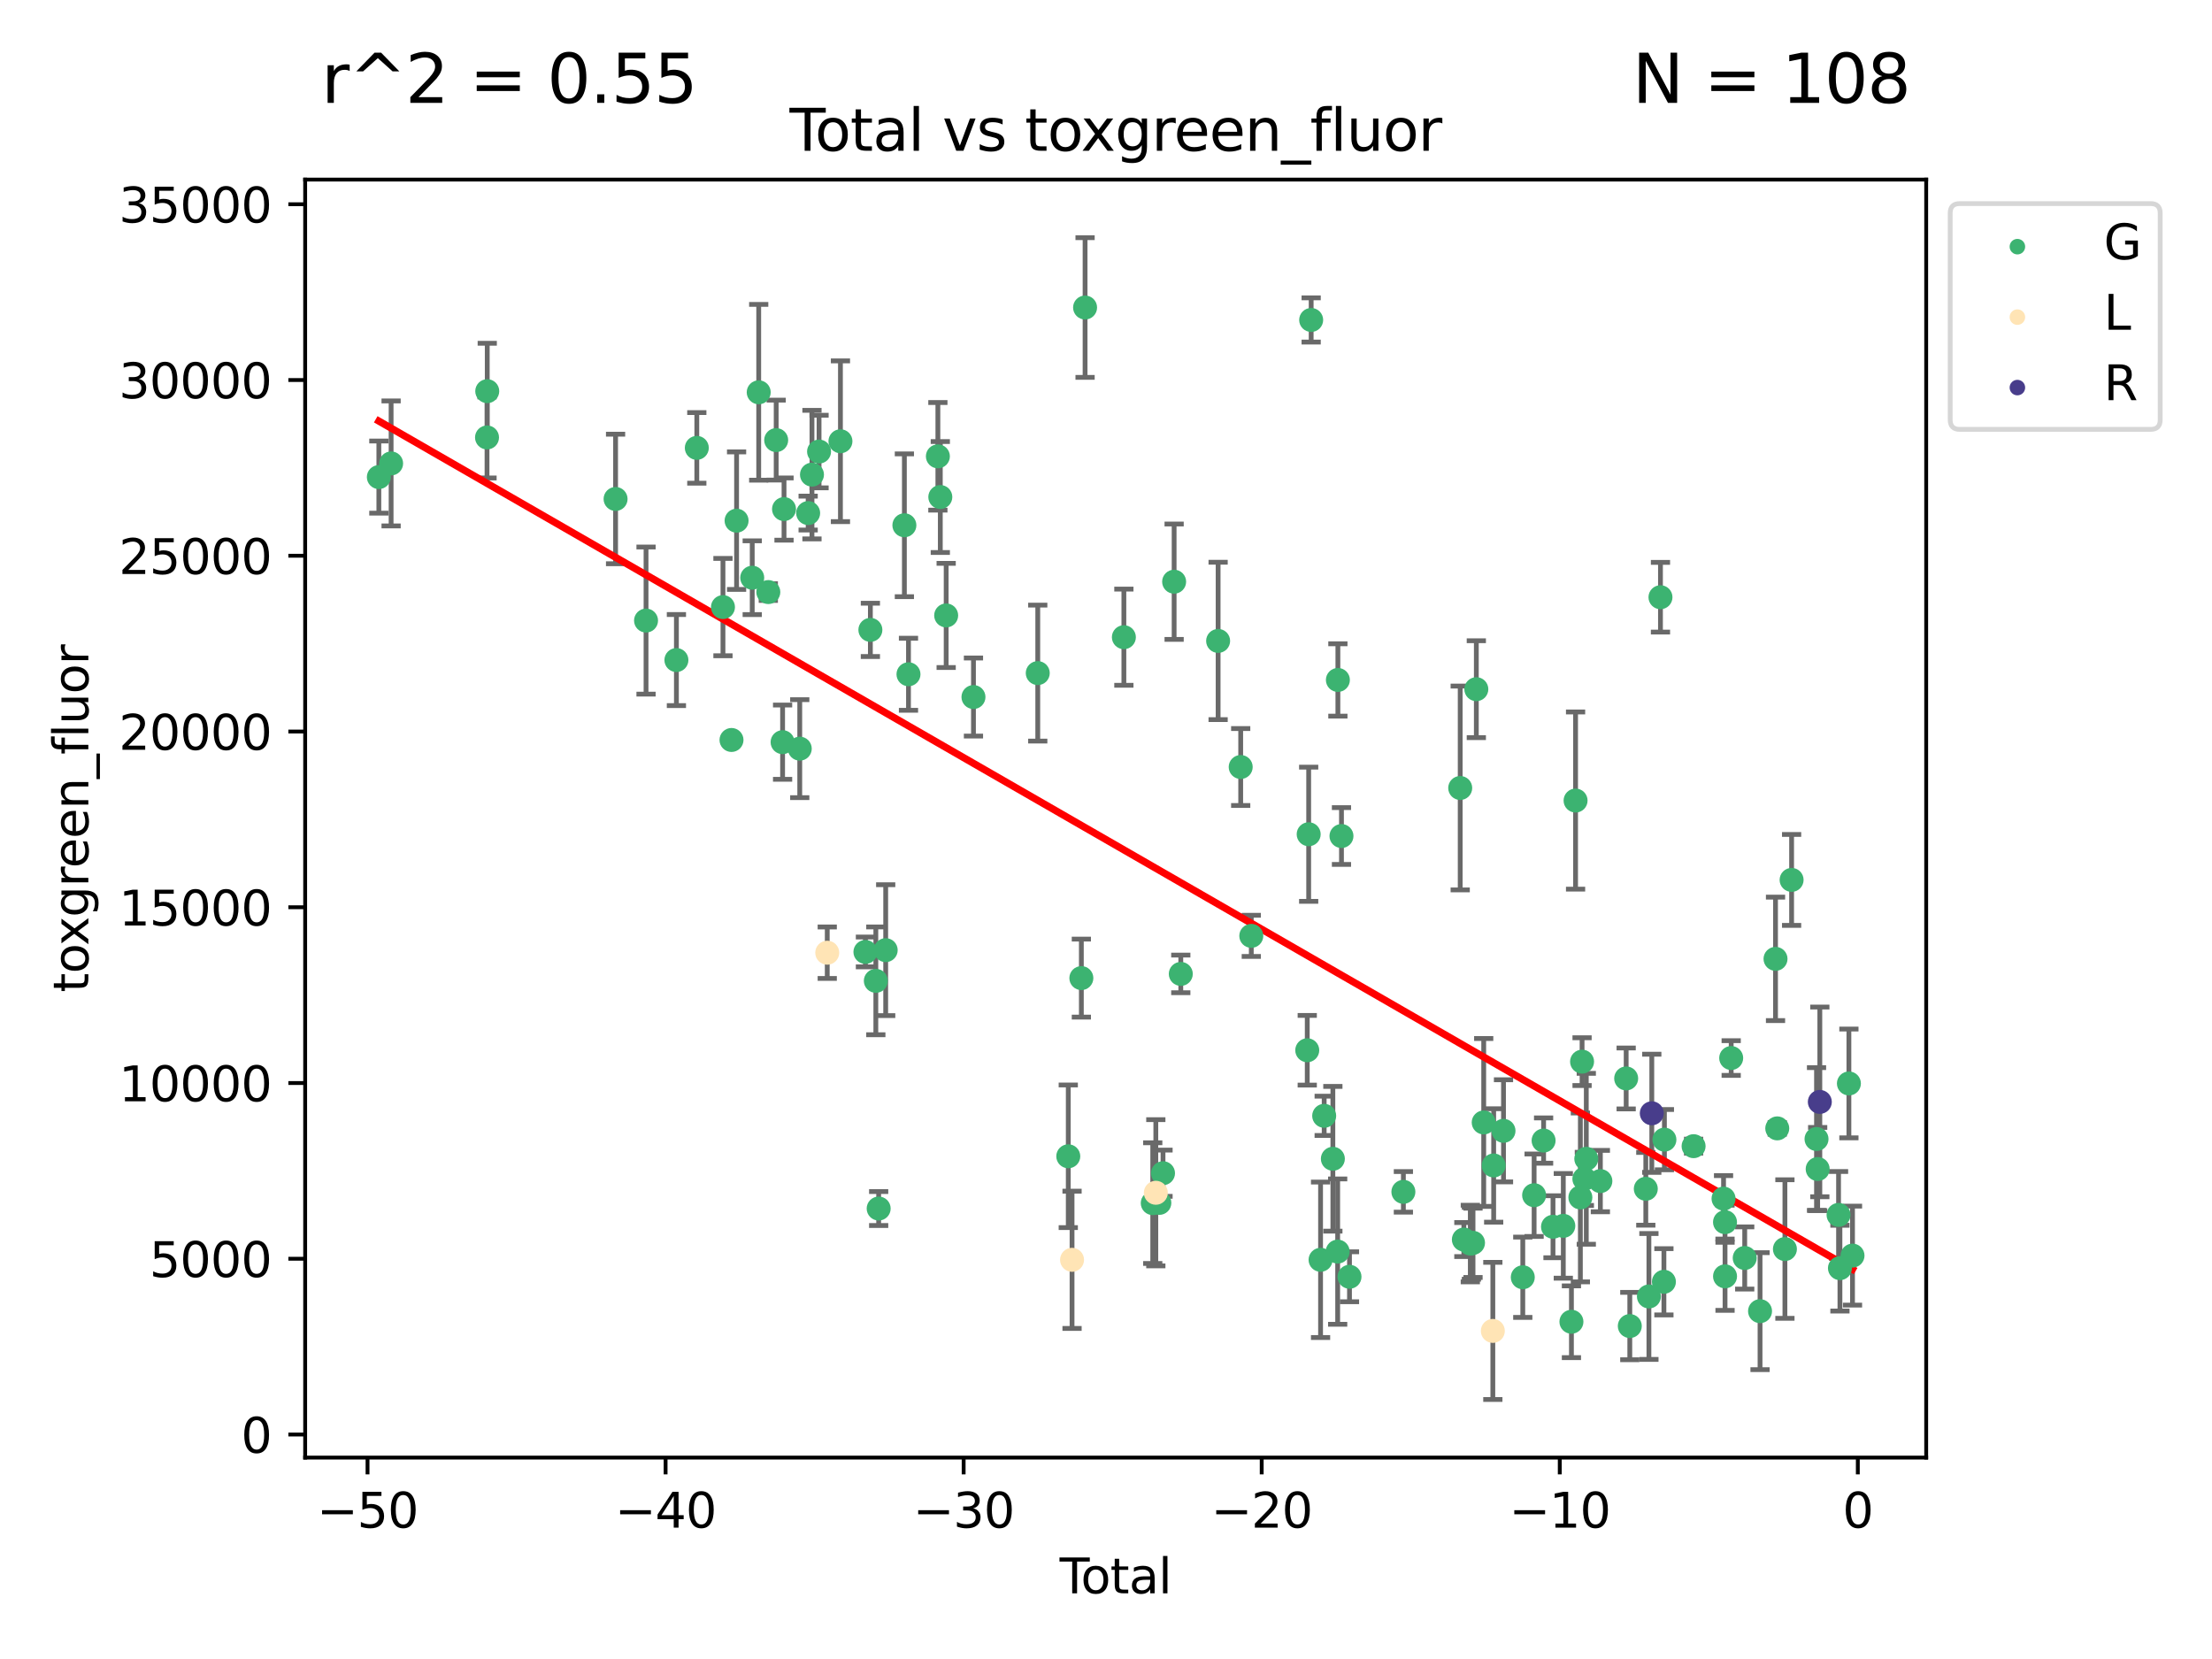 <?xml version="1.0" encoding="utf-8" standalone="no"?>
<!DOCTYPE svg PUBLIC "-//W3C//DTD SVG 1.1//EN"
  "http://www.w3.org/Graphics/SVG/1.1/DTD/svg11.dtd">
<svg xmlns:xlink="http://www.w3.org/1999/xlink" width="460.8pt" height="345.6pt" viewBox="0 0 460.8 345.6" xmlns="http://www.w3.org/2000/svg" version="1.1">
 <defs>
  <style type="text/css">*{stroke-linejoin: round; stroke-linecap: butt}</style>
 </defs>
 <g id="figure_1">
  <g id="patch_1">
   <path d="M 0 345.6 
L 460.8 345.6 
L 460.8 0 
L 0 0 
z
" style="fill: #ffffff"/>
  </g>
  <g id="axes_1">
   <g id="patch_2">
    <path d="M 63.571 303.64 
L 401.26 303.64 
L 401.26 37.411 
L 63.571 37.411 
z
" style="fill: #ffffff"/>
   </g>
   <g id="PathCollection_1">
    <defs>
     <path id="mb5b4b4268c" d="M 0 1.118 
C 0.297 1.118 0.581 1 0.791 0.791 
C 1 0.581 1.118 0.297 1.118 0 
C 1.118 -0.297 1 -0.581 0.791 -0.791 
C 0.581 -1 0.297 -1.118 0 -1.118 
C -0.297 -1.118 -0.581 -1 -0.791 -0.791 
C -1 -0.581 -1.118 -0.297 -1.118 0 
C -1.118 0.297 -1 0.581 -0.791 0.791 
C -0.581 1 -0.297 1.118 0 1.118 
z
" style="stroke: #3cb371"/>
    </defs>
    <g clip-path="url(#p97ddbd6af1)">
     <use xlink:href="#mb5b4b4268c" x="78.921" y="99.384" style="fill: #3cb371; stroke: #3cb371"/>
     <use xlink:href="#mb5b4b4268c" x="81.475" y="96.541" style="fill: #3cb371; stroke: #3cb371"/>
     <use xlink:href="#mb5b4b4268c" x="101.455" y="91.13" style="fill: #3cb371; stroke: #3cb371"/>
     <use xlink:href="#mb5b4b4268c" x="101.503" y="81.489" style="fill: #3cb371; stroke: #3cb371"/>
     <use xlink:href="#mb5b4b4268c" x="128.236" y="103.944" style="fill: #3cb371; stroke: #3cb371"/>
     <use xlink:href="#mb5b4b4268c" x="134.582" y="129.274" style="fill: #3cb371; stroke: #3cb371"/>
     <use xlink:href="#mb5b4b4268c" x="140.908" y="137.502" style="fill: #3cb371; stroke: #3cb371"/>
     <use xlink:href="#mb5b4b4268c" x="145.158" y="93.3" style="fill: #3cb371; stroke: #3cb371"/>
     <use xlink:href="#mb5b4b4268c" x="150.607" y="126.468" style="fill: #3cb371; stroke: #3cb371"/>
     <use xlink:href="#mb5b4b4268c" x="152.385" y="154.15" style="fill: #3cb371; stroke: #3cb371"/>
     <use xlink:href="#mb5b4b4268c" x="153.443" y="108.464" style="fill: #3cb371; stroke: #3cb371"/>
     <use xlink:href="#mb5b4b4268c" x="156.702" y="120.346" style="fill: #3cb371; stroke: #3cb371"/>
     <use xlink:href="#mb5b4b4268c" x="158.054" y="81.723" style="fill: #3cb371; stroke: #3cb371"/>
     <use xlink:href="#mb5b4b4268c" x="160.053" y="123.338" style="fill: #3cb371; stroke: #3cb371"/>
     <use xlink:href="#mb5b4b4268c" x="161.693" y="91.681" style="fill: #3cb371; stroke: #3cb371"/>
     <use xlink:href="#mb5b4b4268c" x="163.029" y="154.606" style="fill: #3cb371; stroke: #3cb371"/>
     <use xlink:href="#mb5b4b4268c" x="163.326" y="106.049" style="fill: #3cb371; stroke: #3cb371"/>
     <use xlink:href="#mb5b4b4268c" x="166.604" y="155.959" style="fill: #3cb371; stroke: #3cb371"/>
     <use xlink:href="#mb5b4b4268c" x="168.353" y="106.883" style="fill: #3cb371; stroke: #3cb371"/>
     <use xlink:href="#mb5b4b4268c" x="169.149" y="98.872" style="fill: #3cb371; stroke: #3cb371"/>
     <use xlink:href="#mb5b4b4268c" x="170.625" y="94.068" style="fill: #3cb371; stroke: #3cb371"/>
     <use xlink:href="#mb5b4b4268c" x="175.08" y="91.921" style="fill: #3cb371; stroke: #3cb371"/>
     <use xlink:href="#mb5b4b4268c" x="180.284" y="198.307" style="fill: #3cb371; stroke: #3cb371"/>
     <use xlink:href="#mb5b4b4268c" x="181.316" y="131.215" style="fill: #3cb371; stroke: #3cb371"/>
     <use xlink:href="#mb5b4b4268c" x="182.452" y="204.329" style="fill: #3cb371; stroke: #3cb371"/>
     <use xlink:href="#mb5b4b4268c" x="183.043" y="251.761" style="fill: #3cb371; stroke: #3cb371"/>
     <use xlink:href="#mb5b4b4268c" x="184.506" y="197.934" style="fill: #3cb371; stroke: #3cb371"/>
     <use xlink:href="#mb5b4b4268c" x="188.399" y="109.422" style="fill: #3cb371; stroke: #3cb371"/>
     <use xlink:href="#mb5b4b4268c" x="189.254" y="140.46" style="fill: #3cb371; stroke: #3cb371"/>
     <use xlink:href="#mb5b4b4268c" x="195.378" y="95.064" style="fill: #3cb371; stroke: #3cb371"/>
     <use xlink:href="#mb5b4b4268c" x="195.884" y="103.538" style="fill: #3cb371; stroke: #3cb371"/>
     <use xlink:href="#mb5b4b4268c" x="197.104" y="128.206" style="fill: #3cb371; stroke: #3cb371"/>
     <use xlink:href="#mb5b4b4268c" x="202.791" y="145.205" style="fill: #3cb371; stroke: #3cb371"/>
     <use xlink:href="#mb5b4b4268c" x="216.184" y="140.219" style="fill: #3cb371; stroke: #3cb371"/>
     <use xlink:href="#mb5b4b4268c" x="222.541" y="240.875" style="fill: #3cb371; stroke: #3cb371"/>
     <use xlink:href="#mb5b4b4268c" x="225.266" y="203.755" style="fill: #3cb371; stroke: #3cb371"/>
     <use xlink:href="#mb5b4b4268c" x="226.042" y="64.063" style="fill: #3cb371; stroke: #3cb371"/>
     <use xlink:href="#mb5b4b4268c" x="234.124" y="132.739" style="fill: #3cb371; stroke: #3cb371"/>
     <use xlink:href="#mb5b4b4268c" x="240.139" y="250.633" style="fill: #3cb371; stroke: #3cb371"/>
     <use xlink:href="#mb5b4b4268c" x="241.512" y="250.581" style="fill: #3cb371; stroke: #3cb371"/>
     <use xlink:href="#mb5b4b4268c" x="242.277" y="244.401" style="fill: #3cb371; stroke: #3cb371"/>
     <use xlink:href="#mb5b4b4268c" x="244.593" y="121.179" style="fill: #3cb371; stroke: #3cb371"/>
     <use xlink:href="#mb5b4b4268c" x="245.98" y="202.884" style="fill: #3cb371; stroke: #3cb371"/>
     <use xlink:href="#mb5b4b4268c" x="253.757" y="133.517" style="fill: #3cb371; stroke: #3cb371"/>
     <use xlink:href="#mb5b4b4268c" x="258.46" y="159.781" style="fill: #3cb371; stroke: #3cb371"/>
     <use xlink:href="#mb5b4b4268c" x="260.666" y="194.958" style="fill: #3cb371; stroke: #3cb371"/>
     <use xlink:href="#mb5b4b4268c" x="272.324" y="218.788" style="fill: #3cb371; stroke: #3cb371"/>
     <use xlink:href="#mb5b4b4268c" x="272.621" y="173.788" style="fill: #3cb371; stroke: #3cb371"/>
     <use xlink:href="#mb5b4b4268c" x="273.14" y="66.654" style="fill: #3cb371; stroke: #3cb371"/>
     <use xlink:href="#mb5b4b4268c" x="275.098" y="262.44" style="fill: #3cb371; stroke: #3cb371"/>
     <use xlink:href="#mb5b4b4268c" x="275.851" y="232.446" style="fill: #3cb371; stroke: #3cb371"/>
     <use xlink:href="#mb5b4b4268c" x="277.66" y="241.396" style="fill: #3cb371; stroke: #3cb371"/>
     <use xlink:href="#mb5b4b4268c" x="278.661" y="260.731" style="fill: #3cb371; stroke: #3cb371"/>
     <use xlink:href="#mb5b4b4268c" x="278.706" y="141.646" style="fill: #3cb371; stroke: #3cb371"/>
     <use xlink:href="#mb5b4b4268c" x="279.453" y="174.161" style="fill: #3cb371; stroke: #3cb371"/>
     <use xlink:href="#mb5b4b4268c" x="281.124" y="265.976" style="fill: #3cb371; stroke: #3cb371"/>
     <use xlink:href="#mb5b4b4268c" x="292.351" y="248.283" style="fill: #3cb371; stroke: #3cb371"/>
     <use xlink:href="#mb5b4b4268c" x="304.188" y="164.152" style="fill: #3cb371; stroke: #3cb371"/>
     <use xlink:href="#mb5b4b4268c" x="304.949" y="258.224" style="fill: #3cb371; stroke: #3cb371"/>
     <use xlink:href="#mb5b4b4268c" x="306.295" y="259.054" style="fill: #3cb371; stroke: #3cb371"/>
     <use xlink:href="#mb5b4b4268c" x="306.523" y="258.999" style="fill: #3cb371; stroke: #3cb371"/>
     <use xlink:href="#mb5b4b4268c" x="306.856" y="258.905" style="fill: #3cb371; stroke: #3cb371"/>
     <use xlink:href="#mb5b4b4268c" x="307.546" y="143.569" style="fill: #3cb371; stroke: #3cb371"/>
     <use xlink:href="#mb5b4b4268c" x="309.083" y="233.828" style="fill: #3cb371; stroke: #3cb371"/>
     <use xlink:href="#mb5b4b4268c" x="311.159" y="242.785" style="fill: #3cb371; stroke: #3cb371"/>
     <use xlink:href="#mb5b4b4268c" x="313.207" y="235.571" style="fill: #3cb371; stroke: #3cb371"/>
     <use xlink:href="#mb5b4b4268c" x="317.223" y="266.077" style="fill: #3cb371; stroke: #3cb371"/>
     <use xlink:href="#mb5b4b4268c" x="319.584" y="248.983" style="fill: #3cb371; stroke: #3cb371"/>
     <use xlink:href="#mb5b4b4268c" x="321.559" y="237.6" style="fill: #3cb371; stroke: #3cb371"/>
     <use xlink:href="#mb5b4b4268c" x="323.519" y="255.556" style="fill: #3cb371; stroke: #3cb371"/>
     <use xlink:href="#mb5b4b4268c" x="325.666" y="255.367" style="fill: #3cb371; stroke: #3cb371"/>
     <use xlink:href="#mb5b4b4268c" x="327.357" y="275.346" style="fill: #3cb371; stroke: #3cb371"/>
     <use xlink:href="#mb5b4b4268c" x="328.221" y="166.771" style="fill: #3cb371; stroke: #3cb371"/>
     <use xlink:href="#mb5b4b4268c" x="329.22" y="249.446" style="fill: #3cb371; stroke: #3cb371"/>
     <use xlink:href="#mb5b4b4268c" x="329.574" y="221.159" style="fill: #3cb371; stroke: #3cb371"/>
     <use xlink:href="#mb5b4b4268c" x="330.052" y="245.58" style="fill: #3cb371; stroke: #3cb371"/>
     <use xlink:href="#mb5b4b4268c" x="330.454" y="241.399" style="fill: #3cb371; stroke: #3cb371"/>
     <use xlink:href="#mb5b4b4268c" x="333.387" y="246.04" style="fill: #3cb371; stroke: #3cb371"/>
     <use xlink:href="#mb5b4b4268c" x="338.76" y="224.658" style="fill: #3cb371; stroke: #3cb371"/>
     <use xlink:href="#mb5b4b4268c" x="339.517" y="276.24" style="fill: #3cb371; stroke: #3cb371"/>
     <use xlink:href="#mb5b4b4268c" x="342.85" y="247.647" style="fill: #3cb371; stroke: #3cb371"/>
     <use xlink:href="#mb5b4b4268c" x="343.499" y="270.077" style="fill: #3cb371; stroke: #3cb371"/>
     <use xlink:href="#mb5b4b4268c" x="345.907" y="124.413" style="fill: #3cb371; stroke: #3cb371"/>
     <use xlink:href="#mb5b4b4268c" x="346.624" y="267.021" style="fill: #3cb371; stroke: #3cb371"/>
     <use xlink:href="#mb5b4b4268c" x="346.728" y="237.409" style="fill: #3cb371; stroke: #3cb371"/>
     <use xlink:href="#mb5b4b4268c" x="352.806" y="238.77" style="fill: #3cb371; stroke: #3cb371"/>
     <use xlink:href="#mb5b4b4268c" x="359.046" y="249.694" style="fill: #3cb371; stroke: #3cb371"/>
     <use xlink:href="#mb5b4b4268c" x="359.351" y="254.593" style="fill: #3cb371; stroke: #3cb371"/>
     <use xlink:href="#mb5b4b4268c" x="359.357" y="265.884" style="fill: #3cb371; stroke: #3cb371"/>
     <use xlink:href="#mb5b4b4268c" x="360.638" y="220.405" style="fill: #3cb371; stroke: #3cb371"/>
     <use xlink:href="#mb5b4b4268c" x="363.456" y="262.062" style="fill: #3cb371; stroke: #3cb371"/>
     <use xlink:href="#mb5b4b4268c" x="366.649" y="273.137" style="fill: #3cb371; stroke: #3cb371"/>
     <use xlink:href="#mb5b4b4268c" x="369.873" y="199.747" style="fill: #3cb371; stroke: #3cb371"/>
     <use xlink:href="#mb5b4b4268c" x="370.235" y="235.062" style="fill: #3cb371; stroke: #3cb371"/>
     <use xlink:href="#mb5b4b4268c" x="371.831" y="260.201" style="fill: #3cb371; stroke: #3cb371"/>
     <use xlink:href="#mb5b4b4268c" x="373.224" y="183.3" style="fill: #3cb371; stroke: #3cb371"/>
     <use xlink:href="#mb5b4b4268c" x="378.415" y="237.277" style="fill: #3cb371; stroke: #3cb371"/>
     <use xlink:href="#mb5b4b4268c" x="378.654" y="243.529" style="fill: #3cb371; stroke: #3cb371"/>
     <use xlink:href="#mb5b4b4268c" x="383.005" y="253.085" style="fill: #3cb371; stroke: #3cb371"/>
     <use xlink:href="#mb5b4b4268c" x="383.293" y="264.178" style="fill: #3cb371; stroke: #3cb371"/>
     <use xlink:href="#mb5b4b4268c" x="385.16" y="225.705" style="fill: #3cb371; stroke: #3cb371"/>
     <use xlink:href="#mb5b4b4268c" x="385.911" y="261.566" style="fill: #3cb371; stroke: #3cb371"/>
    </g>
   </g>
   <g id="PathCollection_2">
    <defs>
     <path id="m41ebaa9dba" d="M 0 1.118 
C 0.297 1.118 0.581 1 0.791 0.791 
C 1 0.581 1.118 0.297 1.118 0 
C 1.118 -0.297 1 -0.581 0.791 -0.791 
C 0.581 -1 0.297 -1.118 0 -1.118 
C -0.297 -1.118 -0.581 -1 -0.791 -0.791 
C -1 -0.581 -1.118 -0.297 -1.118 0 
C -1.118 0.297 -1 0.581 -0.791 0.791 
C -0.581 1 -0.297 1.118 0 1.118 
z
" style="stroke: #ffe4b5"/>
    </defs>
    <g clip-path="url(#p97ddbd6af1)">
     <use xlink:href="#m41ebaa9dba" x="172.331" y="198.467" style="fill: #ffe4b5; stroke: #ffe4b5"/>
     <use xlink:href="#m41ebaa9dba" x="223.327" y="262.442" style="fill: #ffe4b5; stroke: #ffe4b5"/>
     <use xlink:href="#m41ebaa9dba" x="240.779" y="248.476" style="fill: #ffe4b5; stroke: #ffe4b5"/>
     <use xlink:href="#m41ebaa9dba" x="310.985" y="277.254" style="fill: #ffe4b5; stroke: #ffe4b5"/>
    </g>
   </g>
   <g id="PathCollection_3">
    <defs>
     <path id="m939b242661" d="M 0 1.118 
C 0.297 1.118 0.581 1 0.791 0.791 
C 1 0.581 1.118 0.297 1.118 0 
C 1.118 -0.297 1 -0.581 0.791 -0.791 
C 0.581 -1 0.297 -1.118 0 -1.118 
C -0.297 -1.118 -0.581 -1 -0.791 -0.791 
C -1 -0.581 -1.118 -0.297 -1.118 0 
C -1.118 0.297 -1 0.581 -0.791 0.791 
C -0.581 1 -0.297 1.118 0 1.118 
z
" style="stroke: #483d8b"/>
    </defs>
    <g clip-path="url(#p97ddbd6af1)">
     <use xlink:href="#m939b242661" x="344.099" y="231.918" style="fill: #483d8b; stroke: #483d8b"/>
     <use xlink:href="#m939b242661" x="379.103" y="229.547" style="fill: #483d8b; stroke: #483d8b"/>
    </g>
   </g>
   <g id="matplotlib.axis_1">
    <g id="xtick_1">
     <g id="line2d_1">
      <defs>
       <path id="mfb8f82424f" d="M 0 0 
L 0 3.5 
" style="stroke: #000000; stroke-width: 0.8"/>
      </defs>
      <g>
       <use xlink:href="#mfb8f82424f" x="76.563" y="303.64" style="stroke: #000000; stroke-width: 0.8"/>
      </g>
     </g>
     <g id="text_1">
      <!-- −50 -->
      <g transform="translate(66.011 318.238)scale(0.1 -0.1)">
       <defs>
        <path id="DejaVuSans-2212" d="M 678 2272 
L 4684 2272 
L 4684 1741 
L 678 1741 
L 678 2272 
z
" transform="scale(0.016)"/>
        <path id="DejaVuSans-35" d="M 691 4666 
L 3169 4666 
L 3169 4134 
L 1269 4134 
L 1269 2991 
Q 1406 3038 1543 3061 
Q 1681 3084 1819 3084 
Q 2600 3084 3056 2656 
Q 3513 2228 3513 1497 
Q 3513 744 3044 326 
Q 2575 -91 1722 -91 
Q 1428 -91 1123 -41 
Q 819 9 494 109 
L 494 744 
Q 775 591 1075 516 
Q 1375 441 1709 441 
Q 2250 441 2565 725 
Q 2881 1009 2881 1497 
Q 2881 1984 2565 2268 
Q 2250 2553 1709 2553 
Q 1456 2553 1204 2497 
Q 953 2441 691 2322 
L 691 4666 
z
" transform="scale(0.016)"/>
        <path id="DejaVuSans-30" d="M 2034 4250 
Q 1547 4250 1301 3770 
Q 1056 3291 1056 2328 
Q 1056 1369 1301 889 
Q 1547 409 2034 409 
Q 2525 409 2770 889 
Q 3016 1369 3016 2328 
Q 3016 3291 2770 3770 
Q 2525 4250 2034 4250 
z
M 2034 4750 
Q 2819 4750 3233 4129 
Q 3647 3509 3647 2328 
Q 3647 1150 3233 529 
Q 2819 -91 2034 -91 
Q 1250 -91 836 529 
Q 422 1150 422 2328 
Q 422 3509 836 4129 
Q 1250 4750 2034 4750 
z
" transform="scale(0.016)"/>
       </defs>
       <use xlink:href="#DejaVuSans-2212"/>
       <use xlink:href="#DejaVuSans-35" x="83.789"/>
       <use xlink:href="#DejaVuSans-30" x="147.412"/>
      </g>
     </g>
    </g>
    <g id="xtick_2">
     <g id="line2d_2">
      <g>
       <use xlink:href="#mfb8f82424f" x="138.654" y="303.64" style="stroke: #000000; stroke-width: 0.8"/>
      </g>
     </g>
     <g id="text_2">
      <!-- −40 -->
      <g transform="translate(128.102 318.238)scale(0.1 -0.1)">
       <defs>
        <path id="DejaVuSans-34" d="M 2419 4116 
L 825 1625 
L 2419 1625 
L 2419 4116 
z
M 2253 4666 
L 3047 4666 
L 3047 1625 
L 3713 1625 
L 3713 1100 
L 3047 1100 
L 3047 0 
L 2419 0 
L 2419 1100 
L 313 1100 
L 313 1709 
L 2253 4666 
z
" transform="scale(0.016)"/>
       </defs>
       <use xlink:href="#DejaVuSans-2212"/>
       <use xlink:href="#DejaVuSans-34" x="83.789"/>
       <use xlink:href="#DejaVuSans-30" x="147.412"/>
      </g>
     </g>
    </g>
    <g id="xtick_3">
     <g id="line2d_3">
      <g>
       <use xlink:href="#mfb8f82424f" x="200.745" y="303.64" style="stroke: #000000; stroke-width: 0.8"/>
      </g>
     </g>
     <g id="text_3">
      <!-- −30 -->
      <g transform="translate(190.193 318.238)scale(0.1 -0.1)">
       <defs>
        <path id="DejaVuSans-33" d="M 2597 2516 
Q 3050 2419 3304 2112 
Q 3559 1806 3559 1356 
Q 3559 666 3084 287 
Q 2609 -91 1734 -91 
Q 1441 -91 1130 -33 
Q 819 25 488 141 
L 488 750 
Q 750 597 1062 519 
Q 1375 441 1716 441 
Q 2309 441 2620 675 
Q 2931 909 2931 1356 
Q 2931 1769 2642 2001 
Q 2353 2234 1838 2234 
L 1294 2234 
L 1294 2753 
L 1863 2753 
Q 2328 2753 2575 2939 
Q 2822 3125 2822 3475 
Q 2822 3834 2567 4026 
Q 2313 4219 1838 4219 
Q 1578 4219 1281 4162 
Q 984 4106 628 3988 
L 628 4550 
Q 988 4650 1302 4700 
Q 1616 4750 1894 4750 
Q 2613 4750 3031 4423 
Q 3450 4097 3450 3541 
Q 3450 3153 3228 2886 
Q 3006 2619 2597 2516 
z
" transform="scale(0.016)"/>
       </defs>
       <use xlink:href="#DejaVuSans-2212"/>
       <use xlink:href="#DejaVuSans-33" x="83.789"/>
       <use xlink:href="#DejaVuSans-30" x="147.412"/>
      </g>
     </g>
    </g>
    <g id="xtick_4">
     <g id="line2d_4">
      <g>
       <use xlink:href="#mfb8f82424f" x="262.836" y="303.64" style="stroke: #000000; stroke-width: 0.8"/>
      </g>
     </g>
     <g id="text_4">
      <!-- −20 -->
      <g transform="translate(252.283 318.238)scale(0.1 -0.1)">
       <defs>
        <path id="DejaVuSans-32" d="M 1228 531 
L 3431 531 
L 3431 0 
L 469 0 
L 469 531 
Q 828 903 1448 1529 
Q 2069 2156 2228 2338 
Q 2531 2678 2651 2914 
Q 2772 3150 2772 3378 
Q 2772 3750 2511 3984 
Q 2250 4219 1831 4219 
Q 1534 4219 1204 4116 
Q 875 4013 500 3803 
L 500 4441 
Q 881 4594 1212 4672 
Q 1544 4750 1819 4750 
Q 2544 4750 2975 4387 
Q 3406 4025 3406 3419 
Q 3406 3131 3298 2873 
Q 3191 2616 2906 2266 
Q 2828 2175 2409 1742 
Q 1991 1309 1228 531 
z
" transform="scale(0.016)"/>
       </defs>
       <use xlink:href="#DejaVuSans-2212"/>
       <use xlink:href="#DejaVuSans-32" x="83.789"/>
       <use xlink:href="#DejaVuSans-30" x="147.412"/>
      </g>
     </g>
    </g>
    <g id="xtick_5">
     <g id="line2d_5">
      <g>
       <use xlink:href="#mfb8f82424f" x="324.927" y="303.64" style="stroke: #000000; stroke-width: 0.8"/>
      </g>
     </g>
     <g id="text_5">
      <!-- −10 -->
      <g transform="translate(314.374 318.238)scale(0.1 -0.1)">
       <defs>
        <path id="DejaVuSans-31" d="M 794 531 
L 1825 531 
L 1825 4091 
L 703 3866 
L 703 4441 
L 1819 4666 
L 2450 4666 
L 2450 531 
L 3481 531 
L 3481 0 
L 794 0 
L 794 531 
z
" transform="scale(0.016)"/>
       </defs>
       <use xlink:href="#DejaVuSans-2212"/>
       <use xlink:href="#DejaVuSans-31" x="83.789"/>
       <use xlink:href="#DejaVuSans-30" x="147.412"/>
      </g>
     </g>
    </g>
    <g id="xtick_6">
     <g id="line2d_6">
      <g>
       <use xlink:href="#mfb8f82424f" x="387.017" y="303.64" style="stroke: #000000; stroke-width: 0.8"/>
      </g>
     </g>
     <g id="text_6">
      <!-- 0 -->
      <g transform="translate(383.836 318.238)scale(0.1 -0.1)">
       <use xlink:href="#DejaVuSans-30"/>
      </g>
     </g>
    </g>
    <g id="text_7">
     <!-- Total -->
     <g transform="translate(220.739 331.917)scale(0.1 -0.1)">
      <defs>
       <path id="DejaVuSans-54" d="M -19 4666 
L 3928 4666 
L 3928 4134 
L 2272 4134 
L 2272 0 
L 1638 0 
L 1638 4134 
L -19 4134 
L -19 4666 
z
" transform="scale(0.016)"/>
       <path id="DejaVuSans-6f" d="M 1959 3097 
Q 1497 3097 1228 2736 
Q 959 2375 959 1747 
Q 959 1119 1226 758 
Q 1494 397 1959 397 
Q 2419 397 2687 759 
Q 2956 1122 2956 1747 
Q 2956 2369 2687 2733 
Q 2419 3097 1959 3097 
z
M 1959 3584 
Q 2709 3584 3137 3096 
Q 3566 2609 3566 1747 
Q 3566 888 3137 398 
Q 2709 -91 1959 -91 
Q 1206 -91 779 398 
Q 353 888 353 1747 
Q 353 2609 779 3096 
Q 1206 3584 1959 3584 
z
" transform="scale(0.016)"/>
       <path id="DejaVuSans-74" d="M 1172 4494 
L 1172 3500 
L 2356 3500 
L 2356 3053 
L 1172 3053 
L 1172 1153 
Q 1172 725 1289 603 
Q 1406 481 1766 481 
L 2356 481 
L 2356 0 
L 1766 0 
Q 1100 0 847 248 
Q 594 497 594 1153 
L 594 3053 
L 172 3053 
L 172 3500 
L 594 3500 
L 594 4494 
L 1172 4494 
z
" transform="scale(0.016)"/>
       <path id="DejaVuSans-61" d="M 2194 1759 
Q 1497 1759 1228 1600 
Q 959 1441 959 1056 
Q 959 750 1161 570 
Q 1363 391 1709 391 
Q 2188 391 2477 730 
Q 2766 1069 2766 1631 
L 2766 1759 
L 2194 1759 
z
M 3341 1997 
L 3341 0 
L 2766 0 
L 2766 531 
Q 2569 213 2275 61 
Q 1981 -91 1556 -91 
Q 1019 -91 701 211 
Q 384 513 384 1019 
Q 384 1609 779 1909 
Q 1175 2209 1959 2209 
L 2766 2209 
L 2766 2266 
Q 2766 2663 2505 2880 
Q 2244 3097 1772 3097 
Q 1472 3097 1187 3025 
Q 903 2953 641 2809 
L 641 3341 
Q 956 3463 1253 3523 
Q 1550 3584 1831 3584 
Q 2591 3584 2966 3190 
Q 3341 2797 3341 1997 
z
" transform="scale(0.016)"/>
       <path id="DejaVuSans-6c" d="M 603 4863 
L 1178 4863 
L 1178 0 
L 603 0 
L 603 4863 
z
" transform="scale(0.016)"/>
      </defs>
      <use xlink:href="#DejaVuSans-54"/>
      <use xlink:href="#DejaVuSans-6f" x="44.084"/>
      <use xlink:href="#DejaVuSans-74" x="105.266"/>
      <use xlink:href="#DejaVuSans-61" x="144.475"/>
      <use xlink:href="#DejaVuSans-6c" x="205.754"/>
     </g>
    </g>
   </g>
   <g id="matplotlib.axis_2">
    <g id="ytick_1">
     <g id="line2d_7">
      <defs>
       <path id="m1d148f4d0d" d="M 0 0 
L -3.5 0 
" style="stroke: #000000; stroke-width: 0.8"/>
      </defs>
      <g>
       <use xlink:href="#m1d148f4d0d" x="63.571" y="298.837" style="stroke: #000000; stroke-width: 0.8"/>
      </g>
     </g>
     <g id="text_8">
      <!-- 0 -->
      <g transform="translate(50.209 302.637)scale(0.1 -0.1)">
       <use xlink:href="#DejaVuSans-30"/>
      </g>
     </g>
    </g>
    <g id="ytick_2">
     <g id="line2d_8">
      <g>
       <use xlink:href="#m1d148f4d0d" x="63.571" y="262.225" style="stroke: #000000; stroke-width: 0.8"/>
      </g>
     </g>
     <g id="text_9">
      <!-- 5000 -->
      <g transform="translate(31.121 266.024)scale(0.1 -0.1)">
       <use xlink:href="#DejaVuSans-35"/>
       <use xlink:href="#DejaVuSans-30" x="63.623"/>
       <use xlink:href="#DejaVuSans-30" x="127.246"/>
       <use xlink:href="#DejaVuSans-30" x="190.869"/>
      </g>
     </g>
    </g>
    <g id="ytick_3">
     <g id="line2d_9">
      <g>
       <use xlink:href="#m1d148f4d0d" x="63.571" y="225.613" style="stroke: #000000; stroke-width: 0.8"/>
      </g>
     </g>
     <g id="text_10">
      <!-- 10000 -->
      <g transform="translate(24.759 229.412)scale(0.1 -0.1)">
       <use xlink:href="#DejaVuSans-31"/>
       <use xlink:href="#DejaVuSans-30" x="63.623"/>
       <use xlink:href="#DejaVuSans-30" x="127.246"/>
       <use xlink:href="#DejaVuSans-30" x="190.869"/>
       <use xlink:href="#DejaVuSans-30" x="254.492"/>
      </g>
     </g>
    </g>
    <g id="ytick_4">
     <g id="line2d_10">
      <g>
       <use xlink:href="#m1d148f4d0d" x="63.571" y="189.001" style="stroke: #000000; stroke-width: 0.8"/>
      </g>
     </g>
     <g id="text_11">
      <!-- 15000 -->
      <g transform="translate(24.759 192.8)scale(0.1 -0.1)">
       <use xlink:href="#DejaVuSans-31"/>
       <use xlink:href="#DejaVuSans-35" x="63.623"/>
       <use xlink:href="#DejaVuSans-30" x="127.246"/>
       <use xlink:href="#DejaVuSans-30" x="190.869"/>
       <use xlink:href="#DejaVuSans-30" x="254.492"/>
      </g>
     </g>
    </g>
    <g id="ytick_5">
     <g id="line2d_11">
      <g>
       <use xlink:href="#m1d148f4d0d" x="63.571" y="152.389" style="stroke: #000000; stroke-width: 0.8"/>
      </g>
     </g>
     <g id="text_12">
      <!-- 20000 -->
      <g transform="translate(24.759 156.188)scale(0.1 -0.1)">
       <use xlink:href="#DejaVuSans-32"/>
       <use xlink:href="#DejaVuSans-30" x="63.623"/>
       <use xlink:href="#DejaVuSans-30" x="127.246"/>
       <use xlink:href="#DejaVuSans-30" x="190.869"/>
       <use xlink:href="#DejaVuSans-30" x="254.492"/>
      </g>
     </g>
    </g>
    <g id="ytick_6">
     <g id="line2d_12">
      <g>
       <use xlink:href="#m1d148f4d0d" x="63.571" y="115.776" style="stroke: #000000; stroke-width: 0.8"/>
      </g>
     </g>
     <g id="text_13">
      <!-- 25000 -->
      <g transform="translate(24.759 119.576)scale(0.1 -0.1)">
       <use xlink:href="#DejaVuSans-32"/>
       <use xlink:href="#DejaVuSans-35" x="63.623"/>
       <use xlink:href="#DejaVuSans-30" x="127.246"/>
       <use xlink:href="#DejaVuSans-30" x="190.869"/>
       <use xlink:href="#DejaVuSans-30" x="254.492"/>
      </g>
     </g>
    </g>
    <g id="ytick_7">
     <g id="line2d_13">
      <g>
       <use xlink:href="#m1d148f4d0d" x="63.571" y="79.164" style="stroke: #000000; stroke-width: 0.8"/>
      </g>
     </g>
     <g id="text_14">
      <!-- 30000 -->
      <g transform="translate(24.759 82.964)scale(0.1 -0.1)">
       <use xlink:href="#DejaVuSans-33"/>
       <use xlink:href="#DejaVuSans-30" x="63.623"/>
       <use xlink:href="#DejaVuSans-30" x="127.246"/>
       <use xlink:href="#DejaVuSans-30" x="190.869"/>
       <use xlink:href="#DejaVuSans-30" x="254.492"/>
      </g>
     </g>
    </g>
    <g id="ytick_8">
     <g id="line2d_14">
      <g>
       <use xlink:href="#m1d148f4d0d" x="63.571" y="42.552" style="stroke: #000000; stroke-width: 0.8"/>
      </g>
     </g>
     <g id="text_15">
      <!-- 35000 -->
      <g transform="translate(24.759 46.351)scale(0.1 -0.1)">
       <use xlink:href="#DejaVuSans-33"/>
       <use xlink:href="#DejaVuSans-35" x="63.623"/>
       <use xlink:href="#DejaVuSans-30" x="127.246"/>
       <use xlink:href="#DejaVuSans-30" x="190.869"/>
       <use xlink:href="#DejaVuSans-30" x="254.492"/>
      </g>
     </g>
    </g>
    <g id="text_16">
     <!-- toxgreen_fluor -->
     <g transform="translate(18.401 206.72)rotate(-90)scale(0.1 -0.1)">
      <defs>
       <path id="DejaVuSans-78" d="M 3513 3500 
L 2247 1797 
L 3578 0 
L 2900 0 
L 1881 1375 
L 863 0 
L 184 0 
L 1544 1831 
L 300 3500 
L 978 3500 
L 1906 2253 
L 2834 3500 
L 3513 3500 
z
" transform="scale(0.016)"/>
       <path id="DejaVuSans-67" d="M 2906 1791 
Q 2906 2416 2648 2759 
Q 2391 3103 1925 3103 
Q 1463 3103 1205 2759 
Q 947 2416 947 1791 
Q 947 1169 1205 825 
Q 1463 481 1925 481 
Q 2391 481 2648 825 
Q 2906 1169 2906 1791 
z
M 3481 434 
Q 3481 -459 3084 -895 
Q 2688 -1331 1869 -1331 
Q 1566 -1331 1297 -1286 
Q 1028 -1241 775 -1147 
L 775 -588 
Q 1028 -725 1275 -790 
Q 1522 -856 1778 -856 
Q 2344 -856 2625 -561 
Q 2906 -266 2906 331 
L 2906 616 
Q 2728 306 2450 153 
Q 2172 0 1784 0 
Q 1141 0 747 490 
Q 353 981 353 1791 
Q 353 2603 747 3093 
Q 1141 3584 1784 3584 
Q 2172 3584 2450 3431 
Q 2728 3278 2906 2969 
L 2906 3500 
L 3481 3500 
L 3481 434 
z
" transform="scale(0.016)"/>
       <path id="DejaVuSans-72" d="M 2631 2963 
Q 2534 3019 2420 3045 
Q 2306 3072 2169 3072 
Q 1681 3072 1420 2755 
Q 1159 2438 1159 1844 
L 1159 0 
L 581 0 
L 581 3500 
L 1159 3500 
L 1159 2956 
Q 1341 3275 1631 3429 
Q 1922 3584 2338 3584 
Q 2397 3584 2469 3576 
Q 2541 3569 2628 3553 
L 2631 2963 
z
" transform="scale(0.016)"/>
       <path id="DejaVuSans-65" d="M 3597 1894 
L 3597 1613 
L 953 1613 
Q 991 1019 1311 708 
Q 1631 397 2203 397 
Q 2534 397 2845 478 
Q 3156 559 3463 722 
L 3463 178 
Q 3153 47 2828 -22 
Q 2503 -91 2169 -91 
Q 1331 -91 842 396 
Q 353 884 353 1716 
Q 353 2575 817 3079 
Q 1281 3584 2069 3584 
Q 2775 3584 3186 3129 
Q 3597 2675 3597 1894 
z
M 3022 2063 
Q 3016 2534 2758 2815 
Q 2500 3097 2075 3097 
Q 1594 3097 1305 2825 
Q 1016 2553 972 2059 
L 3022 2063 
z
" transform="scale(0.016)"/>
       <path id="DejaVuSans-6e" d="M 3513 2113 
L 3513 0 
L 2938 0 
L 2938 2094 
Q 2938 2591 2744 2837 
Q 2550 3084 2163 3084 
Q 1697 3084 1428 2787 
Q 1159 2491 1159 1978 
L 1159 0 
L 581 0 
L 581 3500 
L 1159 3500 
L 1159 2956 
Q 1366 3272 1645 3428 
Q 1925 3584 2291 3584 
Q 2894 3584 3203 3211 
Q 3513 2838 3513 2113 
z
" transform="scale(0.016)"/>
       <path id="DejaVuSans-5f" d="M 3263 -1063 
L 3263 -1509 
L -63 -1509 
L -63 -1063 
L 3263 -1063 
z
" transform="scale(0.016)"/>
       <path id="DejaVuSans-66" d="M 2375 4863 
L 2375 4384 
L 1825 4384 
Q 1516 4384 1395 4259 
Q 1275 4134 1275 3809 
L 1275 3500 
L 2222 3500 
L 2222 3053 
L 1275 3053 
L 1275 0 
L 697 0 
L 697 3053 
L 147 3053 
L 147 3500 
L 697 3500 
L 697 3744 
Q 697 4328 969 4595 
Q 1241 4863 1831 4863 
L 2375 4863 
z
" transform="scale(0.016)"/>
       <path id="DejaVuSans-75" d="M 544 1381 
L 544 3500 
L 1119 3500 
L 1119 1403 
Q 1119 906 1312 657 
Q 1506 409 1894 409 
Q 2359 409 2629 706 
Q 2900 1003 2900 1516 
L 2900 3500 
L 3475 3500 
L 3475 0 
L 2900 0 
L 2900 538 
Q 2691 219 2414 64 
Q 2138 -91 1772 -91 
Q 1169 -91 856 284 
Q 544 659 544 1381 
z
M 1991 3584 
L 1991 3584 
z
" transform="scale(0.016)"/>
      </defs>
      <use xlink:href="#DejaVuSans-74"/>
      <use xlink:href="#DejaVuSans-6f" x="39.209"/>
      <use xlink:href="#DejaVuSans-78" x="97.266"/>
      <use xlink:href="#DejaVuSans-67" x="156.445"/>
      <use xlink:href="#DejaVuSans-72" x="219.922"/>
      <use xlink:href="#DejaVuSans-65" x="258.785"/>
      <use xlink:href="#DejaVuSans-65" x="320.309"/>
      <use xlink:href="#DejaVuSans-6e" x="381.832"/>
      <use xlink:href="#DejaVuSans-5f" x="445.211"/>
      <use xlink:href="#DejaVuSans-66" x="495.211"/>
      <use xlink:href="#DejaVuSans-6c" x="530.416"/>
      <use xlink:href="#DejaVuSans-75" x="558.199"/>
      <use xlink:href="#DejaVuSans-6f" x="621.578"/>
      <use xlink:href="#DejaVuSans-72" x="682.76"/>
     </g>
    </g>
   </g>
   <g id="LineCollection_1">
    <path d="M 78.921 106.898 
L 78.921 91.871 
" clip-path="url(#p97ddbd6af1)" style="fill: none; stroke: #696969"/>
    <path d="M 81.475 109.558 
L 81.475 83.523 
" clip-path="url(#p97ddbd6af1)" style="fill: none; stroke: #696969"/>
    <path d="M 101.455 99.57 
L 101.455 82.689 
" clip-path="url(#p97ddbd6af1)" style="fill: none; stroke: #696969"/>
    <path d="M 101.503 91.466 
L 101.503 71.513 
" clip-path="url(#p97ddbd6af1)" style="fill: none; stroke: #696969"/>
    <path d="M 128.236 117.438 
L 128.236 90.45 
" clip-path="url(#p97ddbd6af1)" style="fill: none; stroke: #696969"/>
    <path d="M 134.582 144.598 
L 134.582 113.949 
" clip-path="url(#p97ddbd6af1)" style="fill: none; stroke: #696969"/>
    <path d="M 140.908 146.989 
L 140.908 128.015 
" clip-path="url(#p97ddbd6af1)" style="fill: none; stroke: #696969"/>
    <path d="M 145.158 100.653 
L 145.158 85.948 
" clip-path="url(#p97ddbd6af1)" style="fill: none; stroke: #696969"/>
    <path d="M 150.607 136.606 
L 150.607 116.331 
" clip-path="url(#p97ddbd6af1)" style="fill: none; stroke: #696969"/>
    <path d="M 152.385 154.698 
L 152.385 153.602 
" clip-path="url(#p97ddbd6af1)" style="fill: none; stroke: #696969"/>
    <path d="M 153.443 122.79 
L 153.443 94.137 
" clip-path="url(#p97ddbd6af1)" style="fill: none; stroke: #696969"/>
    <path d="M 156.702 128.028 
L 156.702 112.665 
" clip-path="url(#p97ddbd6af1)" style="fill: none; stroke: #696969"/>
    <path d="M 158.054 100.031 
L 158.054 63.415 
" clip-path="url(#p97ddbd6af1)" style="fill: none; stroke: #696969"/>
    <path d="M 160.053 125.079 
L 160.053 121.598 
" clip-path="url(#p97ddbd6af1)" style="fill: none; stroke: #696969"/>
    <path d="M 161.693 100.007 
L 161.693 83.355 
" clip-path="url(#p97ddbd6af1)" style="fill: none; stroke: #696969"/>
    <path d="M 163.029 162.342 
L 163.029 146.87 
" clip-path="url(#p97ddbd6af1)" style="fill: none; stroke: #696969"/>
    <path d="M 163.326 112.531 
L 163.326 99.567 
" clip-path="url(#p97ddbd6af1)" style="fill: none; stroke: #696969"/>
    <path d="M 166.604 166.163 
L 166.604 145.754 
" clip-path="url(#p97ddbd6af1)" style="fill: none; stroke: #696969"/>
    <path d="M 168.353 110.41 
L 168.353 103.356 
" clip-path="url(#p97ddbd6af1)" style="fill: none; stroke: #696969"/>
    <path d="M 169.149 112.262 
L 169.149 85.481 
" clip-path="url(#p97ddbd6af1)" style="fill: none; stroke: #696969"/>
    <path d="M 170.625 101.63 
L 170.625 86.505 
" clip-path="url(#p97ddbd6af1)" style="fill: none; stroke: #696969"/>
    <path d="M 175.08 108.664 
L 175.08 75.177 
" clip-path="url(#p97ddbd6af1)" style="fill: none; stroke: #696969"/>
    <path d="M 180.284 201.411 
L 180.284 195.204 
" clip-path="url(#p97ddbd6af1)" style="fill: none; stroke: #696969"/>
    <path d="M 181.316 136.764 
L 181.316 125.666 
" clip-path="url(#p97ddbd6af1)" style="fill: none; stroke: #696969"/>
    <path d="M 182.452 215.558 
L 182.452 193.101 
" clip-path="url(#p97ddbd6af1)" style="fill: none; stroke: #696969"/>
    <path d="M 183.043 255.297 
L 183.043 248.225 
" clip-path="url(#p97ddbd6af1)" style="fill: none; stroke: #696969"/>
    <path d="M 184.506 211.568 
L 184.506 184.3 
" clip-path="url(#p97ddbd6af1)" style="fill: none; stroke: #696969"/>
    <path d="M 188.399 124.296 
L 188.399 94.547 
" clip-path="url(#p97ddbd6af1)" style="fill: none; stroke: #696969"/>
    <path d="M 189.254 147.964 
L 189.254 132.955 
" clip-path="url(#p97ddbd6af1)" style="fill: none; stroke: #696969"/>
    <path d="M 195.378 106.274 
L 195.378 83.854 
" clip-path="url(#p97ddbd6af1)" style="fill: none; stroke: #696969"/>
    <path d="M 195.884 115.093 
L 195.884 91.984 
" clip-path="url(#p97ddbd6af1)" style="fill: none; stroke: #696969"/>
    <path d="M 197.104 139.059 
L 197.104 117.353 
" clip-path="url(#p97ddbd6af1)" style="fill: none; stroke: #696969"/>
    <path d="M 202.791 153.339 
L 202.791 137.071 
" clip-path="url(#p97ddbd6af1)" style="fill: none; stroke: #696969"/>
    <path d="M 216.184 154.378 
L 216.184 126.06 
" clip-path="url(#p97ddbd6af1)" style="fill: none; stroke: #696969"/>
    <path d="M 222.541 255.734 
L 222.541 226.016 
" clip-path="url(#p97ddbd6af1)" style="fill: none; stroke: #696969"/>
    <path d="M 225.266 211.883 
L 225.266 195.628 
" clip-path="url(#p97ddbd6af1)" style="fill: none; stroke: #696969"/>
    <path d="M 226.042 78.614 
L 226.042 49.513 
" clip-path="url(#p97ddbd6af1)" style="fill: none; stroke: #696969"/>
    <path d="M 234.124 142.757 
L 234.124 122.722 
" clip-path="url(#p97ddbd6af1)" style="fill: none; stroke: #696969"/>
    <path d="M 240.139 263.202 
L 240.139 238.065 
" clip-path="url(#p97ddbd6af1)" style="fill: none; stroke: #696969"/>
    <path d="M 241.512 251.505 
L 241.512 249.657 
" clip-path="url(#p97ddbd6af1)" style="fill: none; stroke: #696969"/>
    <path d="M 242.277 249.219 
L 242.277 239.583 
" clip-path="url(#p97ddbd6af1)" style="fill: none; stroke: #696969"/>
    <path d="M 244.593 133.193 
L 244.593 109.164 
" clip-path="url(#p97ddbd6af1)" style="fill: none; stroke: #696969"/>
    <path d="M 245.98 206.804 
L 245.98 198.964 
" clip-path="url(#p97ddbd6af1)" style="fill: none; stroke: #696969"/>
    <path d="M 253.757 149.908 
L 253.757 117.126 
" clip-path="url(#p97ddbd6af1)" style="fill: none; stroke: #696969"/>
    <path d="M 258.46 167.796 
L 258.46 151.767 
" clip-path="url(#p97ddbd6af1)" style="fill: none; stroke: #696969"/>
    <path d="M 260.666 199.248 
L 260.666 190.669 
" clip-path="url(#p97ddbd6af1)" style="fill: none; stroke: #696969"/>
    <path d="M 272.324 226.042 
L 272.324 211.534 
" clip-path="url(#p97ddbd6af1)" style="fill: none; stroke: #696969"/>
    <path d="M 272.621 187.763 
L 272.621 159.814 
" clip-path="url(#p97ddbd6af1)" style="fill: none; stroke: #696969"/>
    <path d="M 273.14 71.257 
L 273.14 62.052 
" clip-path="url(#p97ddbd6af1)" style="fill: none; stroke: #696969"/>
    <path d="M 275.098 278.632 
L 275.098 246.248 
" clip-path="url(#p97ddbd6af1)" style="fill: none; stroke: #696969"/>
    <path d="M 275.851 236.536 
L 275.851 228.355 
" clip-path="url(#p97ddbd6af1)" style="fill: none; stroke: #696969"/>
    <path d="M 277.66 256.471 
L 277.66 226.321 
" clip-path="url(#p97ddbd6af1)" style="fill: none; stroke: #696969"/>
    <path d="M 278.661 275.87 
L 278.661 245.592 
" clip-path="url(#p97ddbd6af1)" style="fill: none; stroke: #696969"/>
    <path d="M 278.706 149.183 
L 278.706 134.109 
" clip-path="url(#p97ddbd6af1)" style="fill: none; stroke: #696969"/>
    <path d="M 279.453 180.078 
L 279.453 168.244 
" clip-path="url(#p97ddbd6af1)" style="fill: none; stroke: #696969"/>
    <path d="M 281.124 271.179 
L 281.124 260.773 
" clip-path="url(#p97ddbd6af1)" style="fill: none; stroke: #696969"/>
    <path d="M 292.351 252.511 
L 292.351 244.054 
" clip-path="url(#p97ddbd6af1)" style="fill: none; stroke: #696969"/>
    <path d="M 304.188 185.382 
L 304.188 142.921 
" clip-path="url(#p97ddbd6af1)" style="fill: none; stroke: #696969"/>
    <path d="M 304.949 261.765 
L 304.949 254.682 
" clip-path="url(#p97ddbd6af1)" style="fill: none; stroke: #696969"/>
    <path d="M 306.295 267.037 
L 306.295 251.072 
" clip-path="url(#p97ddbd6af1)" style="fill: none; stroke: #696969"/>
    <path d="M 306.523 266.485 
L 306.523 251.513 
" clip-path="url(#p97ddbd6af1)" style="fill: none; stroke: #696969"/>
    <path d="M 306.856 266.123 
L 306.856 251.686 
" clip-path="url(#p97ddbd6af1)" style="fill: none; stroke: #696969"/>
    <path d="M 307.546 153.662 
L 307.546 133.476 
" clip-path="url(#p97ddbd6af1)" style="fill: none; stroke: #696969"/>
    <path d="M 309.083 251.314 
L 309.083 216.341 
" clip-path="url(#p97ddbd6af1)" style="fill: none; stroke: #696969"/>
    <path d="M 311.159 254.599 
L 311.159 230.971 
" clip-path="url(#p97ddbd6af1)" style="fill: none; stroke: #696969"/>
    <path d="M 313.207 246.208 
L 313.207 224.934 
" clip-path="url(#p97ddbd6af1)" style="fill: none; stroke: #696969"/>
    <path d="M 317.223 274.44 
L 317.223 257.713 
" clip-path="url(#p97ddbd6af1)" style="fill: none; stroke: #696969"/>
    <path d="M 319.584 257.572 
L 319.584 240.395 
" clip-path="url(#p97ddbd6af1)" style="fill: none; stroke: #696969"/>
    <path d="M 321.559 242.318 
L 321.559 232.881 
" clip-path="url(#p97ddbd6af1)" style="fill: none; stroke: #696969"/>
    <path d="M 323.519 262.014 
L 323.519 249.098 
" clip-path="url(#p97ddbd6af1)" style="fill: none; stroke: #696969"/>
    <path d="M 325.666 266.269 
L 325.666 244.465 
" clip-path="url(#p97ddbd6af1)" style="fill: none; stroke: #696969"/>
    <path d="M 327.357 282.819 
L 327.357 267.873 
" clip-path="url(#p97ddbd6af1)" style="fill: none; stroke: #696969"/>
    <path d="M 328.221 185.226 
L 328.221 148.317 
" clip-path="url(#p97ddbd6af1)" style="fill: none; stroke: #696969"/>
    <path d="M 329.22 267.036 
L 329.22 231.857 
" clip-path="url(#p97ddbd6af1)" style="fill: none; stroke: #696969"/>
    <path d="M 329.574 226.135 
L 329.574 216.182 
" clip-path="url(#p97ddbd6af1)" style="fill: none; stroke: #696969"/>
    <path d="M 330.052 251.118 
L 330.052 240.042 
" clip-path="url(#p97ddbd6af1)" style="fill: none; stroke: #696969"/>
    <path d="M 330.454 259.197 
L 330.454 223.602 
" clip-path="url(#p97ddbd6af1)" style="fill: none; stroke: #696969"/>
    <path d="M 333.387 252.434 
L 333.387 239.645 
" clip-path="url(#p97ddbd6af1)" style="fill: none; stroke: #696969"/>
    <path d="M 338.76 231.005 
L 338.76 218.311 
" clip-path="url(#p97ddbd6af1)" style="fill: none; stroke: #696969"/>
    <path d="M 339.517 283.256 
L 339.517 269.224 
" clip-path="url(#p97ddbd6af1)" style="fill: none; stroke: #696969"/>
    <path d="M 342.85 255.224 
L 342.85 240.07 
" clip-path="url(#p97ddbd6af1)" style="fill: none; stroke: #696969"/>
    <path d="M 343.499 283.189 
L 343.499 256.965 
" clip-path="url(#p97ddbd6af1)" style="fill: none; stroke: #696969"/>
    <path d="M 345.907 131.675 
L 345.907 117.152 
" clip-path="url(#p97ddbd6af1)" style="fill: none; stroke: #696969"/>
    <path d="M 346.624 273.925 
L 346.624 260.116 
" clip-path="url(#p97ddbd6af1)" style="fill: none; stroke: #696969"/>
    <path d="M 346.728 243.688 
L 346.728 231.129 
" clip-path="url(#p97ddbd6af1)" style="fill: none; stroke: #696969"/>
    <path d="M 352.806 240.238 
L 352.806 237.303 
" clip-path="url(#p97ddbd6af1)" style="fill: none; stroke: #696969"/>
    <path d="M 359.046 254.488 
L 359.046 244.899 
" clip-path="url(#p97ddbd6af1)" style="fill: none; stroke: #696969"/>
    <path d="M 359.351 258.122 
L 359.351 251.063 
" clip-path="url(#p97ddbd6af1)" style="fill: none; stroke: #696969"/>
    <path d="M 359.357 272.976 
L 359.357 258.793 
" clip-path="url(#p97ddbd6af1)" style="fill: none; stroke: #696969"/>
    <path d="M 360.638 224.022 
L 360.638 216.789 
" clip-path="url(#p97ddbd6af1)" style="fill: none; stroke: #696969"/>
    <path d="M 363.456 268.537 
L 363.456 255.586 
" clip-path="url(#p97ddbd6af1)" style="fill: none; stroke: #696969"/>
    <path d="M 366.649 285.319 
L 366.649 260.955 
" clip-path="url(#p97ddbd6af1)" style="fill: none; stroke: #696969"/>
    <path d="M 369.873 212.605 
L 369.873 186.889 
" clip-path="url(#p97ddbd6af1)" style="fill: none; stroke: #696969"/>
    <path d="M 370.235 236.277 
L 370.235 233.848 
" clip-path="url(#p97ddbd6af1)" style="fill: none; stroke: #696969"/>
    <path d="M 371.831 274.634 
L 371.831 245.767 
" clip-path="url(#p97ddbd6af1)" style="fill: none; stroke: #696969"/>
    <path d="M 373.224 192.773 
L 373.224 173.828 
" clip-path="url(#p97ddbd6af1)" style="fill: none; stroke: #696969"/>
    <path d="M 378.415 252.15 
L 378.415 222.404 
" clip-path="url(#p97ddbd6af1)" style="fill: none; stroke: #696969"/>
    <path d="M 378.654 252.196 
L 378.654 234.863 
" clip-path="url(#p97ddbd6af1)" style="fill: none; stroke: #696969"/>
    <path d="M 383.005 262.124 
L 383.005 244.045 
" clip-path="url(#p97ddbd6af1)" style="fill: none; stroke: #696969"/>
    <path d="M 383.293 273.111 
L 383.293 255.244 
" clip-path="url(#p97ddbd6af1)" style="fill: none; stroke: #696969"/>
    <path d="M 385.16 237.036 
L 385.16 214.374 
" clip-path="url(#p97ddbd6af1)" style="fill: none; stroke: #696969"/>
    <path d="M 385.911 271.877 
L 385.911 251.255 
" clip-path="url(#p97ddbd6af1)" style="fill: none; stroke: #696969"/>
   </g>
   <g id="line2d_15">
    <defs>
     <path id="mbe67c41878" d="M 2 0 
L -2 -0 
" style="stroke: #696969"/>
    </defs>
    <g clip-path="url(#p97ddbd6af1)">
     <use xlink:href="#mbe67c41878" x="78.921" y="106.898" style="fill: #696969; stroke: #696969"/>
     <use xlink:href="#mbe67c41878" x="81.475" y="109.558" style="fill: #696969; stroke: #696969"/>
     <use xlink:href="#mbe67c41878" x="101.455" y="99.57" style="fill: #696969; stroke: #696969"/>
     <use xlink:href="#mbe67c41878" x="101.503" y="91.466" style="fill: #696969; stroke: #696969"/>
     <use xlink:href="#mbe67c41878" x="128.236" y="117.438" style="fill: #696969; stroke: #696969"/>
     <use xlink:href="#mbe67c41878" x="134.582" y="144.598" style="fill: #696969; stroke: #696969"/>
     <use xlink:href="#mbe67c41878" x="140.908" y="146.989" style="fill: #696969; stroke: #696969"/>
     <use xlink:href="#mbe67c41878" x="145.158" y="100.653" style="fill: #696969; stroke: #696969"/>
     <use xlink:href="#mbe67c41878" x="150.607" y="136.606" style="fill: #696969; stroke: #696969"/>
     <use xlink:href="#mbe67c41878" x="152.385" y="154.698" style="fill: #696969; stroke: #696969"/>
     <use xlink:href="#mbe67c41878" x="153.443" y="122.79" style="fill: #696969; stroke: #696969"/>
     <use xlink:href="#mbe67c41878" x="156.702" y="128.028" style="fill: #696969; stroke: #696969"/>
     <use xlink:href="#mbe67c41878" x="158.054" y="100.031" style="fill: #696969; stroke: #696969"/>
     <use xlink:href="#mbe67c41878" x="160.053" y="125.079" style="fill: #696969; stroke: #696969"/>
     <use xlink:href="#mbe67c41878" x="161.693" y="100.007" style="fill: #696969; stroke: #696969"/>
     <use xlink:href="#mbe67c41878" x="163.029" y="162.342" style="fill: #696969; stroke: #696969"/>
     <use xlink:href="#mbe67c41878" x="163.326" y="112.531" style="fill: #696969; stroke: #696969"/>
     <use xlink:href="#mbe67c41878" x="166.604" y="166.163" style="fill: #696969; stroke: #696969"/>
     <use xlink:href="#mbe67c41878" x="168.353" y="110.41" style="fill: #696969; stroke: #696969"/>
     <use xlink:href="#mbe67c41878" x="169.149" y="112.262" style="fill: #696969; stroke: #696969"/>
     <use xlink:href="#mbe67c41878" x="170.625" y="101.63" style="fill: #696969; stroke: #696969"/>
     <use xlink:href="#mbe67c41878" x="175.08" y="108.664" style="fill: #696969; stroke: #696969"/>
     <use xlink:href="#mbe67c41878" x="180.284" y="201.411" style="fill: #696969; stroke: #696969"/>
     <use xlink:href="#mbe67c41878" x="181.316" y="136.764" style="fill: #696969; stroke: #696969"/>
     <use xlink:href="#mbe67c41878" x="182.452" y="215.558" style="fill: #696969; stroke: #696969"/>
     <use xlink:href="#mbe67c41878" x="183.043" y="255.297" style="fill: #696969; stroke: #696969"/>
     <use xlink:href="#mbe67c41878" x="184.506" y="211.568" style="fill: #696969; stroke: #696969"/>
     <use xlink:href="#mbe67c41878" x="188.399" y="124.296" style="fill: #696969; stroke: #696969"/>
     <use xlink:href="#mbe67c41878" x="189.254" y="147.964" style="fill: #696969; stroke: #696969"/>
     <use xlink:href="#mbe67c41878" x="195.378" y="106.274" style="fill: #696969; stroke: #696969"/>
     <use xlink:href="#mbe67c41878" x="195.884" y="115.093" style="fill: #696969; stroke: #696969"/>
     <use xlink:href="#mbe67c41878" x="197.104" y="139.059" style="fill: #696969; stroke: #696969"/>
     <use xlink:href="#mbe67c41878" x="202.791" y="153.339" style="fill: #696969; stroke: #696969"/>
     <use xlink:href="#mbe67c41878" x="216.184" y="154.378" style="fill: #696969; stroke: #696969"/>
     <use xlink:href="#mbe67c41878" x="222.541" y="255.734" style="fill: #696969; stroke: #696969"/>
     <use xlink:href="#mbe67c41878" x="225.266" y="211.883" style="fill: #696969; stroke: #696969"/>
     <use xlink:href="#mbe67c41878" x="226.042" y="78.614" style="fill: #696969; stroke: #696969"/>
     <use xlink:href="#mbe67c41878" x="234.124" y="142.757" style="fill: #696969; stroke: #696969"/>
     <use xlink:href="#mbe67c41878" x="240.139" y="263.202" style="fill: #696969; stroke: #696969"/>
     <use xlink:href="#mbe67c41878" x="241.512" y="251.505" style="fill: #696969; stroke: #696969"/>
     <use xlink:href="#mbe67c41878" x="242.277" y="249.219" style="fill: #696969; stroke: #696969"/>
     <use xlink:href="#mbe67c41878" x="244.593" y="133.193" style="fill: #696969; stroke: #696969"/>
     <use xlink:href="#mbe67c41878" x="245.98" y="206.804" style="fill: #696969; stroke: #696969"/>
     <use xlink:href="#mbe67c41878" x="253.757" y="149.908" style="fill: #696969; stroke: #696969"/>
     <use xlink:href="#mbe67c41878" x="258.46" y="167.796" style="fill: #696969; stroke: #696969"/>
     <use xlink:href="#mbe67c41878" x="260.666" y="199.248" style="fill: #696969; stroke: #696969"/>
     <use xlink:href="#mbe67c41878" x="272.324" y="226.042" style="fill: #696969; stroke: #696969"/>
     <use xlink:href="#mbe67c41878" x="272.621" y="187.763" style="fill: #696969; stroke: #696969"/>
     <use xlink:href="#mbe67c41878" x="273.14" y="71.257" style="fill: #696969; stroke: #696969"/>
     <use xlink:href="#mbe67c41878" x="275.098" y="278.632" style="fill: #696969; stroke: #696969"/>
     <use xlink:href="#mbe67c41878" x="275.851" y="236.536" style="fill: #696969; stroke: #696969"/>
     <use xlink:href="#mbe67c41878" x="277.66" y="256.471" style="fill: #696969; stroke: #696969"/>
     <use xlink:href="#mbe67c41878" x="278.661" y="275.87" style="fill: #696969; stroke: #696969"/>
     <use xlink:href="#mbe67c41878" x="278.706" y="149.183" style="fill: #696969; stroke: #696969"/>
     <use xlink:href="#mbe67c41878" x="279.453" y="180.078" style="fill: #696969; stroke: #696969"/>
     <use xlink:href="#mbe67c41878" x="281.124" y="271.179" style="fill: #696969; stroke: #696969"/>
     <use xlink:href="#mbe67c41878" x="292.351" y="252.511" style="fill: #696969; stroke: #696969"/>
     <use xlink:href="#mbe67c41878" x="304.188" y="185.382" style="fill: #696969; stroke: #696969"/>
     <use xlink:href="#mbe67c41878" x="304.949" y="261.765" style="fill: #696969; stroke: #696969"/>
     <use xlink:href="#mbe67c41878" x="306.295" y="267.037" style="fill: #696969; stroke: #696969"/>
     <use xlink:href="#mbe67c41878" x="306.523" y="266.485" style="fill: #696969; stroke: #696969"/>
     <use xlink:href="#mbe67c41878" x="306.856" y="266.123" style="fill: #696969; stroke: #696969"/>
     <use xlink:href="#mbe67c41878" x="307.546" y="153.662" style="fill: #696969; stroke: #696969"/>
     <use xlink:href="#mbe67c41878" x="309.083" y="251.314" style="fill: #696969; stroke: #696969"/>
     <use xlink:href="#mbe67c41878" x="311.159" y="254.599" style="fill: #696969; stroke: #696969"/>
     <use xlink:href="#mbe67c41878" x="313.207" y="246.208" style="fill: #696969; stroke: #696969"/>
     <use xlink:href="#mbe67c41878" x="317.223" y="274.44" style="fill: #696969; stroke: #696969"/>
     <use xlink:href="#mbe67c41878" x="319.584" y="257.572" style="fill: #696969; stroke: #696969"/>
     <use xlink:href="#mbe67c41878" x="321.559" y="242.318" style="fill: #696969; stroke: #696969"/>
     <use xlink:href="#mbe67c41878" x="323.519" y="262.014" style="fill: #696969; stroke: #696969"/>
     <use xlink:href="#mbe67c41878" x="325.666" y="266.269" style="fill: #696969; stroke: #696969"/>
     <use xlink:href="#mbe67c41878" x="327.357" y="282.819" style="fill: #696969; stroke: #696969"/>
     <use xlink:href="#mbe67c41878" x="328.221" y="185.226" style="fill: #696969; stroke: #696969"/>
     <use xlink:href="#mbe67c41878" x="329.22" y="267.036" style="fill: #696969; stroke: #696969"/>
     <use xlink:href="#mbe67c41878" x="329.574" y="226.135" style="fill: #696969; stroke: #696969"/>
     <use xlink:href="#mbe67c41878" x="330.052" y="251.118" style="fill: #696969; stroke: #696969"/>
     <use xlink:href="#mbe67c41878" x="330.454" y="259.197" style="fill: #696969; stroke: #696969"/>
     <use xlink:href="#mbe67c41878" x="333.387" y="252.434" style="fill: #696969; stroke: #696969"/>
     <use xlink:href="#mbe67c41878" x="338.76" y="231.005" style="fill: #696969; stroke: #696969"/>
     <use xlink:href="#mbe67c41878" x="339.517" y="283.256" style="fill: #696969; stroke: #696969"/>
     <use xlink:href="#mbe67c41878" x="342.85" y="255.224" style="fill: #696969; stroke: #696969"/>
     <use xlink:href="#mbe67c41878" x="343.499" y="283.189" style="fill: #696969; stroke: #696969"/>
     <use xlink:href="#mbe67c41878" x="345.907" y="131.675" style="fill: #696969; stroke: #696969"/>
     <use xlink:href="#mbe67c41878" x="346.624" y="273.925" style="fill: #696969; stroke: #696969"/>
     <use xlink:href="#mbe67c41878" x="346.728" y="243.688" style="fill: #696969; stroke: #696969"/>
     <use xlink:href="#mbe67c41878" x="352.806" y="240.238" style="fill: #696969; stroke: #696969"/>
     <use xlink:href="#mbe67c41878" x="359.046" y="254.488" style="fill: #696969; stroke: #696969"/>
     <use xlink:href="#mbe67c41878" x="359.351" y="258.122" style="fill: #696969; stroke: #696969"/>
     <use xlink:href="#mbe67c41878" x="359.357" y="272.976" style="fill: #696969; stroke: #696969"/>
     <use xlink:href="#mbe67c41878" x="360.638" y="224.022" style="fill: #696969; stroke: #696969"/>
     <use xlink:href="#mbe67c41878" x="363.456" y="268.537" style="fill: #696969; stroke: #696969"/>
     <use xlink:href="#mbe67c41878" x="366.649" y="285.319" style="fill: #696969; stroke: #696969"/>
     <use xlink:href="#mbe67c41878" x="369.873" y="212.605" style="fill: #696969; stroke: #696969"/>
     <use xlink:href="#mbe67c41878" x="370.235" y="236.277" style="fill: #696969; stroke: #696969"/>
     <use xlink:href="#mbe67c41878" x="371.831" y="274.634" style="fill: #696969; stroke: #696969"/>
     <use xlink:href="#mbe67c41878" x="373.224" y="192.773" style="fill: #696969; stroke: #696969"/>
     <use xlink:href="#mbe67c41878" x="378.415" y="252.15" style="fill: #696969; stroke: #696969"/>
     <use xlink:href="#mbe67c41878" x="378.654" y="252.196" style="fill: #696969; stroke: #696969"/>
     <use xlink:href="#mbe67c41878" x="383.005" y="262.124" style="fill: #696969; stroke: #696969"/>
     <use xlink:href="#mbe67c41878" x="383.293" y="273.111" style="fill: #696969; stroke: #696969"/>
     <use xlink:href="#mbe67c41878" x="385.16" y="237.036" style="fill: #696969; stroke: #696969"/>
     <use xlink:href="#mbe67c41878" x="385.911" y="271.877" style="fill: #696969; stroke: #696969"/>
    </g>
   </g>
   <g id="line2d_16">
    <g clip-path="url(#p97ddbd6af1)">
     <use xlink:href="#mbe67c41878" x="78.921" y="91.871" style="fill: #696969; stroke: #696969"/>
     <use xlink:href="#mbe67c41878" x="81.475" y="83.523" style="fill: #696969; stroke: #696969"/>
     <use xlink:href="#mbe67c41878" x="101.455" y="82.689" style="fill: #696969; stroke: #696969"/>
     <use xlink:href="#mbe67c41878" x="101.503" y="71.513" style="fill: #696969; stroke: #696969"/>
     <use xlink:href="#mbe67c41878" x="128.236" y="90.45" style="fill: #696969; stroke: #696969"/>
     <use xlink:href="#mbe67c41878" x="134.582" y="113.949" style="fill: #696969; stroke: #696969"/>
     <use xlink:href="#mbe67c41878" x="140.908" y="128.015" style="fill: #696969; stroke: #696969"/>
     <use xlink:href="#mbe67c41878" x="145.158" y="85.948" style="fill: #696969; stroke: #696969"/>
     <use xlink:href="#mbe67c41878" x="150.607" y="116.331" style="fill: #696969; stroke: #696969"/>
     <use xlink:href="#mbe67c41878" x="152.385" y="153.602" style="fill: #696969; stroke: #696969"/>
     <use xlink:href="#mbe67c41878" x="153.443" y="94.137" style="fill: #696969; stroke: #696969"/>
     <use xlink:href="#mbe67c41878" x="156.702" y="112.665" style="fill: #696969; stroke: #696969"/>
     <use xlink:href="#mbe67c41878" x="158.054" y="63.415" style="fill: #696969; stroke: #696969"/>
     <use xlink:href="#mbe67c41878" x="160.053" y="121.598" style="fill: #696969; stroke: #696969"/>
     <use xlink:href="#mbe67c41878" x="161.693" y="83.355" style="fill: #696969; stroke: #696969"/>
     <use xlink:href="#mbe67c41878" x="163.029" y="146.87" style="fill: #696969; stroke: #696969"/>
     <use xlink:href="#mbe67c41878" x="163.326" y="99.567" style="fill: #696969; stroke: #696969"/>
     <use xlink:href="#mbe67c41878" x="166.604" y="145.754" style="fill: #696969; stroke: #696969"/>
     <use xlink:href="#mbe67c41878" x="168.353" y="103.356" style="fill: #696969; stroke: #696969"/>
     <use xlink:href="#mbe67c41878" x="169.149" y="85.481" style="fill: #696969; stroke: #696969"/>
     <use xlink:href="#mbe67c41878" x="170.625" y="86.505" style="fill: #696969; stroke: #696969"/>
     <use xlink:href="#mbe67c41878" x="175.08" y="75.177" style="fill: #696969; stroke: #696969"/>
     <use xlink:href="#mbe67c41878" x="180.284" y="195.204" style="fill: #696969; stroke: #696969"/>
     <use xlink:href="#mbe67c41878" x="181.316" y="125.666" style="fill: #696969; stroke: #696969"/>
     <use xlink:href="#mbe67c41878" x="182.452" y="193.101" style="fill: #696969; stroke: #696969"/>
     <use xlink:href="#mbe67c41878" x="183.043" y="248.225" style="fill: #696969; stroke: #696969"/>
     <use xlink:href="#mbe67c41878" x="184.506" y="184.3" style="fill: #696969; stroke: #696969"/>
     <use xlink:href="#mbe67c41878" x="188.399" y="94.547" style="fill: #696969; stroke: #696969"/>
     <use xlink:href="#mbe67c41878" x="189.254" y="132.955" style="fill: #696969; stroke: #696969"/>
     <use xlink:href="#mbe67c41878" x="195.378" y="83.854" style="fill: #696969; stroke: #696969"/>
     <use xlink:href="#mbe67c41878" x="195.884" y="91.984" style="fill: #696969; stroke: #696969"/>
     <use xlink:href="#mbe67c41878" x="197.104" y="117.353" style="fill: #696969; stroke: #696969"/>
     <use xlink:href="#mbe67c41878" x="202.791" y="137.071" style="fill: #696969; stroke: #696969"/>
     <use xlink:href="#mbe67c41878" x="216.184" y="126.06" style="fill: #696969; stroke: #696969"/>
     <use xlink:href="#mbe67c41878" x="222.541" y="226.016" style="fill: #696969; stroke: #696969"/>
     <use xlink:href="#mbe67c41878" x="225.266" y="195.628" style="fill: #696969; stroke: #696969"/>
     <use xlink:href="#mbe67c41878" x="226.042" y="49.513" style="fill: #696969; stroke: #696969"/>
     <use xlink:href="#mbe67c41878" x="234.124" y="122.722" style="fill: #696969; stroke: #696969"/>
     <use xlink:href="#mbe67c41878" x="240.139" y="238.065" style="fill: #696969; stroke: #696969"/>
     <use xlink:href="#mbe67c41878" x="241.512" y="249.657" style="fill: #696969; stroke: #696969"/>
     <use xlink:href="#mbe67c41878" x="242.277" y="239.583" style="fill: #696969; stroke: #696969"/>
     <use xlink:href="#mbe67c41878" x="244.593" y="109.164" style="fill: #696969; stroke: #696969"/>
     <use xlink:href="#mbe67c41878" x="245.98" y="198.964" style="fill: #696969; stroke: #696969"/>
     <use xlink:href="#mbe67c41878" x="253.757" y="117.126" style="fill: #696969; stroke: #696969"/>
     <use xlink:href="#mbe67c41878" x="258.46" y="151.767" style="fill: #696969; stroke: #696969"/>
     <use xlink:href="#mbe67c41878" x="260.666" y="190.669" style="fill: #696969; stroke: #696969"/>
     <use xlink:href="#mbe67c41878" x="272.324" y="211.534" style="fill: #696969; stroke: #696969"/>
     <use xlink:href="#mbe67c41878" x="272.621" y="159.814" style="fill: #696969; stroke: #696969"/>
     <use xlink:href="#mbe67c41878" x="273.14" y="62.052" style="fill: #696969; stroke: #696969"/>
     <use xlink:href="#mbe67c41878" x="275.098" y="246.248" style="fill: #696969; stroke: #696969"/>
     <use xlink:href="#mbe67c41878" x="275.851" y="228.355" style="fill: #696969; stroke: #696969"/>
     <use xlink:href="#mbe67c41878" x="277.66" y="226.321" style="fill: #696969; stroke: #696969"/>
     <use xlink:href="#mbe67c41878" x="278.661" y="245.592" style="fill: #696969; stroke: #696969"/>
     <use xlink:href="#mbe67c41878" x="278.706" y="134.109" style="fill: #696969; stroke: #696969"/>
     <use xlink:href="#mbe67c41878" x="279.453" y="168.244" style="fill: #696969; stroke: #696969"/>
     <use xlink:href="#mbe67c41878" x="281.124" y="260.773" style="fill: #696969; stroke: #696969"/>
     <use xlink:href="#mbe67c41878" x="292.351" y="244.054" style="fill: #696969; stroke: #696969"/>
     <use xlink:href="#mbe67c41878" x="304.188" y="142.921" style="fill: #696969; stroke: #696969"/>
     <use xlink:href="#mbe67c41878" x="304.949" y="254.682" style="fill: #696969; stroke: #696969"/>
     <use xlink:href="#mbe67c41878" x="306.295" y="251.072" style="fill: #696969; stroke: #696969"/>
     <use xlink:href="#mbe67c41878" x="306.523" y="251.513" style="fill: #696969; stroke: #696969"/>
     <use xlink:href="#mbe67c41878" x="306.856" y="251.686" style="fill: #696969; stroke: #696969"/>
     <use xlink:href="#mbe67c41878" x="307.546" y="133.476" style="fill: #696969; stroke: #696969"/>
     <use xlink:href="#mbe67c41878" x="309.083" y="216.341" style="fill: #696969; stroke: #696969"/>
     <use xlink:href="#mbe67c41878" x="311.159" y="230.971" style="fill: #696969; stroke: #696969"/>
     <use xlink:href="#mbe67c41878" x="313.207" y="224.934" style="fill: #696969; stroke: #696969"/>
     <use xlink:href="#mbe67c41878" x="317.223" y="257.713" style="fill: #696969; stroke: #696969"/>
     <use xlink:href="#mbe67c41878" x="319.584" y="240.395" style="fill: #696969; stroke: #696969"/>
     <use xlink:href="#mbe67c41878" x="321.559" y="232.881" style="fill: #696969; stroke: #696969"/>
     <use xlink:href="#mbe67c41878" x="323.519" y="249.098" style="fill: #696969; stroke: #696969"/>
     <use xlink:href="#mbe67c41878" x="325.666" y="244.465" style="fill: #696969; stroke: #696969"/>
     <use xlink:href="#mbe67c41878" x="327.357" y="267.873" style="fill: #696969; stroke: #696969"/>
     <use xlink:href="#mbe67c41878" x="328.221" y="148.317" style="fill: #696969; stroke: #696969"/>
     <use xlink:href="#mbe67c41878" x="329.22" y="231.857" style="fill: #696969; stroke: #696969"/>
     <use xlink:href="#mbe67c41878" x="329.574" y="216.182" style="fill: #696969; stroke: #696969"/>
     <use xlink:href="#mbe67c41878" x="330.052" y="240.042" style="fill: #696969; stroke: #696969"/>
     <use xlink:href="#mbe67c41878" x="330.454" y="223.602" style="fill: #696969; stroke: #696969"/>
     <use xlink:href="#mbe67c41878" x="333.387" y="239.645" style="fill: #696969; stroke: #696969"/>
     <use xlink:href="#mbe67c41878" x="338.76" y="218.311" style="fill: #696969; stroke: #696969"/>
     <use xlink:href="#mbe67c41878" x="339.517" y="269.224" style="fill: #696969; stroke: #696969"/>
     <use xlink:href="#mbe67c41878" x="342.85" y="240.07" style="fill: #696969; stroke: #696969"/>
     <use xlink:href="#mbe67c41878" x="343.499" y="256.965" style="fill: #696969; stroke: #696969"/>
     <use xlink:href="#mbe67c41878" x="345.907" y="117.152" style="fill: #696969; stroke: #696969"/>
     <use xlink:href="#mbe67c41878" x="346.624" y="260.116" style="fill: #696969; stroke: #696969"/>
     <use xlink:href="#mbe67c41878" x="346.728" y="231.129" style="fill: #696969; stroke: #696969"/>
     <use xlink:href="#mbe67c41878" x="352.806" y="237.303" style="fill: #696969; stroke: #696969"/>
     <use xlink:href="#mbe67c41878" x="359.046" y="244.899" style="fill: #696969; stroke: #696969"/>
     <use xlink:href="#mbe67c41878" x="359.351" y="251.063" style="fill: #696969; stroke: #696969"/>
     <use xlink:href="#mbe67c41878" x="359.357" y="258.793" style="fill: #696969; stroke: #696969"/>
     <use xlink:href="#mbe67c41878" x="360.638" y="216.789" style="fill: #696969; stroke: #696969"/>
     <use xlink:href="#mbe67c41878" x="363.456" y="255.586" style="fill: #696969; stroke: #696969"/>
     <use xlink:href="#mbe67c41878" x="366.649" y="260.955" style="fill: #696969; stroke: #696969"/>
     <use xlink:href="#mbe67c41878" x="369.873" y="186.889" style="fill: #696969; stroke: #696969"/>
     <use xlink:href="#mbe67c41878" x="370.235" y="233.848" style="fill: #696969; stroke: #696969"/>
     <use xlink:href="#mbe67c41878" x="371.831" y="245.767" style="fill: #696969; stroke: #696969"/>
     <use xlink:href="#mbe67c41878" x="373.224" y="173.828" style="fill: #696969; stroke: #696969"/>
     <use xlink:href="#mbe67c41878" x="378.415" y="222.404" style="fill: #696969; stroke: #696969"/>
     <use xlink:href="#mbe67c41878" x="378.654" y="234.863" style="fill: #696969; stroke: #696969"/>
     <use xlink:href="#mbe67c41878" x="383.005" y="244.045" style="fill: #696969; stroke: #696969"/>
     <use xlink:href="#mbe67c41878" x="383.293" y="255.244" style="fill: #696969; stroke: #696969"/>
     <use xlink:href="#mbe67c41878" x="385.16" y="214.374" style="fill: #696969; stroke: #696969"/>
     <use xlink:href="#mbe67c41878" x="385.911" y="251.255" style="fill: #696969; stroke: #696969"/>
    </g>
   </g>
   <g id="LineCollection_2">
    <path d="M 172.331 203.827 
L 172.331 193.106 
" clip-path="url(#p97ddbd6af1)" style="fill: none; stroke: #696969"/>
    <path d="M 223.327 276.739 
L 223.327 248.146 
" clip-path="url(#p97ddbd6af1)" style="fill: none; stroke: #696969"/>
    <path d="M 240.779 263.706 
L 240.779 233.245 
" clip-path="url(#p97ddbd6af1)" style="fill: none; stroke: #696969"/>
    <path d="M 310.985 291.539 
L 310.985 262.97 
" clip-path="url(#p97ddbd6af1)" style="fill: none; stroke: #696969"/>
   </g>
   <g id="line2d_17">
    <g clip-path="url(#p97ddbd6af1)">
     <use xlink:href="#mbe67c41878" x="172.331" y="203.827" style="fill: #696969; stroke: #696969"/>
     <use xlink:href="#mbe67c41878" x="223.327" y="276.739" style="fill: #696969; stroke: #696969"/>
     <use xlink:href="#mbe67c41878" x="240.779" y="263.706" style="fill: #696969; stroke: #696969"/>
     <use xlink:href="#mbe67c41878" x="310.985" y="291.539" style="fill: #696969; stroke: #696969"/>
    </g>
   </g>
   <g id="line2d_18">
    <g clip-path="url(#p97ddbd6af1)">
     <use xlink:href="#mbe67c41878" x="172.331" y="193.106" style="fill: #696969; stroke: #696969"/>
     <use xlink:href="#mbe67c41878" x="223.327" y="248.146" style="fill: #696969; stroke: #696969"/>
     <use xlink:href="#mbe67c41878" x="240.779" y="233.245" style="fill: #696969; stroke: #696969"/>
     <use xlink:href="#mbe67c41878" x="310.985" y="262.97" style="fill: #696969; stroke: #696969"/>
    </g>
   </g>
   <g id="LineCollection_3">
    <path d="M 344.099 244.225 
L 344.099 219.61 
" clip-path="url(#p97ddbd6af1)" style="fill: none; stroke: #696969"/>
    <path d="M 379.103 249.308 
L 379.103 209.787 
" clip-path="url(#p97ddbd6af1)" style="fill: none; stroke: #696969"/>
   </g>
   <g id="line2d_19">
    <g clip-path="url(#p97ddbd6af1)">
     <use xlink:href="#mbe67c41878" x="344.099" y="244.225" style="fill: #696969; stroke: #696969"/>
     <use xlink:href="#mbe67c41878" x="379.103" y="249.308" style="fill: #696969; stroke: #696969"/>
    </g>
   </g>
   <g id="line2d_20">
    <g clip-path="url(#p97ddbd6af1)">
     <use xlink:href="#mbe67c41878" x="344.099" y="219.61" style="fill: #696969; stroke: #696969"/>
     <use xlink:href="#mbe67c41878" x="379.103" y="209.787" style="fill: #696969; stroke: #696969"/>
    </g>
   </g>
   <g id="line2d_21">
    <path d="M 78.921 87.721 
L 81.475 89.191 
L 101.455 100.69 
L 101.503 100.718 
L 128.236 116.105 
L 134.582 119.757 
L 140.908 123.398 
L 145.158 125.844 
L 150.607 128.981 
L 152.385 130.004 
L 153.443 130.613 
L 156.702 132.489 
L 158.054 133.267 
L 160.053 134.417 
L 161.693 135.362 
L 163.029 136.13 
L 163.326 136.301 
L 166.604 138.188 
L 168.353 139.195 
L 169.149 139.653 
L 170.625 140.502 
L 172.331 141.484 
L 175.08 143.067 
L 180.284 146.062 
L 181.316 146.656 
L 182.452 147.31 
L 183.043 147.649 
L 184.506 148.491 
L 188.399 150.732 
L 189.254 151.225 
L 195.378 154.749 
L 195.884 155.04 
L 197.104 155.742 
L 202.791 159.016 
L 216.184 166.724 
L 222.541 170.383 
L 223.327 170.836 
L 225.266 171.951 
L 226.042 172.398 
L 234.124 177.05 
L 240.139 180.512 
L 240.779 180.88 
L 241.512 181.302 
L 242.277 181.743 
L 244.593 183.075 
L 245.98 183.874 
L 253.757 188.35 
L 258.46 191.057 
L 260.666 192.326 
L 272.324 199.037 
L 272.621 199.207 
L 273.14 199.506 
L 275.098 200.633 
L 275.851 201.067 
L 277.66 202.108 
L 278.661 202.684 
L 278.706 202.71 
L 279.453 203.14 
L 281.124 204.101 
L 292.351 210.563 
L 304.188 217.376 
L 304.949 217.814 
L 306.295 218.589 
L 306.523 218.72 
L 306.856 218.912 
L 307.546 219.309 
L 309.083 220.193 
L 310.985 221.288 
L 311.159 221.388 
L 313.207 222.567 
L 317.223 224.879 
L 319.584 226.238 
L 321.559 227.374 
L 323.519 228.502 
L 325.666 229.738 
L 327.357 230.711 
L 328.221 231.209 
L 329.22 231.784 
L 329.574 231.987 
L 330.052 232.263 
L 330.454 232.494 
L 333.387 234.182 
L 338.76 237.275 
L 339.517 237.71 
L 342.85 239.628 
L 343.499 240.002 
L 344.099 240.348 
L 345.907 241.388 
L 346.624 241.801 
L 346.728 241.861 
L 352.806 245.359 
L 359.046 248.95 
L 359.351 249.126 
L 359.357 249.13 
L 360.638 249.867 
L 363.456 251.489 
L 366.649 253.327 
L 369.873 255.182 
L 370.235 255.39 
L 371.831 256.309 
L 373.224 257.111 
L 378.415 260.098 
L 378.654 260.236 
L 379.103 260.494 
L 383.005 262.74 
L 383.293 262.906 
L 385.16 263.981 
L 385.911 264.413 
" clip-path="url(#p97ddbd6af1)" style="fill: none; stroke: #ff0000; stroke-width: 1.5; stroke-linecap: square"/>
   </g>
   <g id="line2d_22">
    <defs>
     <path id="md728f0deca" d="M 0 2 
C 0.53 2 1.039 1.789 1.414 1.414 
C 1.789 1.039 2 0.53 2 0 
C 2 -0.53 1.789 -1.039 1.414 -1.414 
C 1.039 -1.789 0.53 -2 0 -2 
C -0.53 -2 -1.039 -1.789 -1.414 -1.414 
C -1.789 -1.039 -2 -0.53 -2 0 
C -2 0.53 -1.789 1.039 -1.414 1.414 
C -1.039 1.789 -0.53 2 0 2 
z
" style="stroke: #3cb371"/>
    </defs>
    <g clip-path="url(#p97ddbd6af1)">
     <use xlink:href="#md728f0deca" x="78.921" y="99.384" style="fill: #3cb371; stroke: #3cb371"/>
     <use xlink:href="#md728f0deca" x="81.475" y="96.541" style="fill: #3cb371; stroke: #3cb371"/>
     <use xlink:href="#md728f0deca" x="101.455" y="91.13" style="fill: #3cb371; stroke: #3cb371"/>
     <use xlink:href="#md728f0deca" x="101.503" y="81.489" style="fill: #3cb371; stroke: #3cb371"/>
     <use xlink:href="#md728f0deca" x="128.236" y="103.944" style="fill: #3cb371; stroke: #3cb371"/>
     <use xlink:href="#md728f0deca" x="134.582" y="129.274" style="fill: #3cb371; stroke: #3cb371"/>
     <use xlink:href="#md728f0deca" x="140.908" y="137.502" style="fill: #3cb371; stroke: #3cb371"/>
     <use xlink:href="#md728f0deca" x="145.158" y="93.3" style="fill: #3cb371; stroke: #3cb371"/>
     <use xlink:href="#md728f0deca" x="150.607" y="126.468" style="fill: #3cb371; stroke: #3cb371"/>
     <use xlink:href="#md728f0deca" x="152.385" y="154.15" style="fill: #3cb371; stroke: #3cb371"/>
     <use xlink:href="#md728f0deca" x="153.443" y="108.464" style="fill: #3cb371; stroke: #3cb371"/>
     <use xlink:href="#md728f0deca" x="156.702" y="120.346" style="fill: #3cb371; stroke: #3cb371"/>
     <use xlink:href="#md728f0deca" x="158.054" y="81.723" style="fill: #3cb371; stroke: #3cb371"/>
     <use xlink:href="#md728f0deca" x="160.053" y="123.338" style="fill: #3cb371; stroke: #3cb371"/>
     <use xlink:href="#md728f0deca" x="161.693" y="91.681" style="fill: #3cb371; stroke: #3cb371"/>
     <use xlink:href="#md728f0deca" x="163.029" y="154.606" style="fill: #3cb371; stroke: #3cb371"/>
     <use xlink:href="#md728f0deca" x="163.326" y="106.049" style="fill: #3cb371; stroke: #3cb371"/>
     <use xlink:href="#md728f0deca" x="166.604" y="155.959" style="fill: #3cb371; stroke: #3cb371"/>
     <use xlink:href="#md728f0deca" x="168.353" y="106.883" style="fill: #3cb371; stroke: #3cb371"/>
     <use xlink:href="#md728f0deca" x="169.149" y="98.872" style="fill: #3cb371; stroke: #3cb371"/>
     <use xlink:href="#md728f0deca" x="170.625" y="94.068" style="fill: #3cb371; stroke: #3cb371"/>
     <use xlink:href="#md728f0deca" x="175.08" y="91.921" style="fill: #3cb371; stroke: #3cb371"/>
     <use xlink:href="#md728f0deca" x="180.284" y="198.307" style="fill: #3cb371; stroke: #3cb371"/>
     <use xlink:href="#md728f0deca" x="181.316" y="131.215" style="fill: #3cb371; stroke: #3cb371"/>
     <use xlink:href="#md728f0deca" x="182.452" y="204.329" style="fill: #3cb371; stroke: #3cb371"/>
     <use xlink:href="#md728f0deca" x="183.043" y="251.761" style="fill: #3cb371; stroke: #3cb371"/>
     <use xlink:href="#md728f0deca" x="184.506" y="197.934" style="fill: #3cb371; stroke: #3cb371"/>
     <use xlink:href="#md728f0deca" x="188.399" y="109.422" style="fill: #3cb371; stroke: #3cb371"/>
     <use xlink:href="#md728f0deca" x="189.254" y="140.46" style="fill: #3cb371; stroke: #3cb371"/>
     <use xlink:href="#md728f0deca" x="195.378" y="95.064" style="fill: #3cb371; stroke: #3cb371"/>
     <use xlink:href="#md728f0deca" x="195.884" y="103.538" style="fill: #3cb371; stroke: #3cb371"/>
     <use xlink:href="#md728f0deca" x="197.104" y="128.206" style="fill: #3cb371; stroke: #3cb371"/>
     <use xlink:href="#md728f0deca" x="202.791" y="145.205" style="fill: #3cb371; stroke: #3cb371"/>
     <use xlink:href="#md728f0deca" x="216.184" y="140.219" style="fill: #3cb371; stroke: #3cb371"/>
     <use xlink:href="#md728f0deca" x="222.541" y="240.875" style="fill: #3cb371; stroke: #3cb371"/>
     <use xlink:href="#md728f0deca" x="225.266" y="203.755" style="fill: #3cb371; stroke: #3cb371"/>
     <use xlink:href="#md728f0deca" x="226.042" y="64.063" style="fill: #3cb371; stroke: #3cb371"/>
     <use xlink:href="#md728f0deca" x="234.124" y="132.739" style="fill: #3cb371; stroke: #3cb371"/>
     <use xlink:href="#md728f0deca" x="240.139" y="250.633" style="fill: #3cb371; stroke: #3cb371"/>
     <use xlink:href="#md728f0deca" x="241.512" y="250.581" style="fill: #3cb371; stroke: #3cb371"/>
     <use xlink:href="#md728f0deca" x="242.277" y="244.401" style="fill: #3cb371; stroke: #3cb371"/>
     <use xlink:href="#md728f0deca" x="244.593" y="121.179" style="fill: #3cb371; stroke: #3cb371"/>
     <use xlink:href="#md728f0deca" x="245.98" y="202.884" style="fill: #3cb371; stroke: #3cb371"/>
     <use xlink:href="#md728f0deca" x="253.757" y="133.517" style="fill: #3cb371; stroke: #3cb371"/>
     <use xlink:href="#md728f0deca" x="258.46" y="159.781" style="fill: #3cb371; stroke: #3cb371"/>
     <use xlink:href="#md728f0deca" x="260.666" y="194.958" style="fill: #3cb371; stroke: #3cb371"/>
     <use xlink:href="#md728f0deca" x="272.324" y="218.788" style="fill: #3cb371; stroke: #3cb371"/>
     <use xlink:href="#md728f0deca" x="272.621" y="173.788" style="fill: #3cb371; stroke: #3cb371"/>
     <use xlink:href="#md728f0deca" x="273.14" y="66.654" style="fill: #3cb371; stroke: #3cb371"/>
     <use xlink:href="#md728f0deca" x="275.098" y="262.44" style="fill: #3cb371; stroke: #3cb371"/>
     <use xlink:href="#md728f0deca" x="275.851" y="232.446" style="fill: #3cb371; stroke: #3cb371"/>
     <use xlink:href="#md728f0deca" x="277.66" y="241.396" style="fill: #3cb371; stroke: #3cb371"/>
     <use xlink:href="#md728f0deca" x="278.661" y="260.731" style="fill: #3cb371; stroke: #3cb371"/>
     <use xlink:href="#md728f0deca" x="278.706" y="141.646" style="fill: #3cb371; stroke: #3cb371"/>
     <use xlink:href="#md728f0deca" x="279.453" y="174.161" style="fill: #3cb371; stroke: #3cb371"/>
     <use xlink:href="#md728f0deca" x="281.124" y="265.976" style="fill: #3cb371; stroke: #3cb371"/>
     <use xlink:href="#md728f0deca" x="292.351" y="248.283" style="fill: #3cb371; stroke: #3cb371"/>
     <use xlink:href="#md728f0deca" x="304.188" y="164.152" style="fill: #3cb371; stroke: #3cb371"/>
     <use xlink:href="#md728f0deca" x="304.949" y="258.224" style="fill: #3cb371; stroke: #3cb371"/>
     <use xlink:href="#md728f0deca" x="306.295" y="259.054" style="fill: #3cb371; stroke: #3cb371"/>
     <use xlink:href="#md728f0deca" x="306.523" y="258.999" style="fill: #3cb371; stroke: #3cb371"/>
     <use xlink:href="#md728f0deca" x="306.856" y="258.905" style="fill: #3cb371; stroke: #3cb371"/>
     <use xlink:href="#md728f0deca" x="307.546" y="143.569" style="fill: #3cb371; stroke: #3cb371"/>
     <use xlink:href="#md728f0deca" x="309.083" y="233.828" style="fill: #3cb371; stroke: #3cb371"/>
     <use xlink:href="#md728f0deca" x="311.159" y="242.785" style="fill: #3cb371; stroke: #3cb371"/>
     <use xlink:href="#md728f0deca" x="313.207" y="235.571" style="fill: #3cb371; stroke: #3cb371"/>
     <use xlink:href="#md728f0deca" x="317.223" y="266.077" style="fill: #3cb371; stroke: #3cb371"/>
     <use xlink:href="#md728f0deca" x="319.584" y="248.983" style="fill: #3cb371; stroke: #3cb371"/>
     <use xlink:href="#md728f0deca" x="321.559" y="237.6" style="fill: #3cb371; stroke: #3cb371"/>
     <use xlink:href="#md728f0deca" x="323.519" y="255.556" style="fill: #3cb371; stroke: #3cb371"/>
     <use xlink:href="#md728f0deca" x="325.666" y="255.367" style="fill: #3cb371; stroke: #3cb371"/>
     <use xlink:href="#md728f0deca" x="327.357" y="275.346" style="fill: #3cb371; stroke: #3cb371"/>
     <use xlink:href="#md728f0deca" x="328.221" y="166.771" style="fill: #3cb371; stroke: #3cb371"/>
     <use xlink:href="#md728f0deca" x="329.22" y="249.446" style="fill: #3cb371; stroke: #3cb371"/>
     <use xlink:href="#md728f0deca" x="329.574" y="221.159" style="fill: #3cb371; stroke: #3cb371"/>
     <use xlink:href="#md728f0deca" x="330.052" y="245.58" style="fill: #3cb371; stroke: #3cb371"/>
     <use xlink:href="#md728f0deca" x="330.454" y="241.399" style="fill: #3cb371; stroke: #3cb371"/>
     <use xlink:href="#md728f0deca" x="333.387" y="246.04" style="fill: #3cb371; stroke: #3cb371"/>
     <use xlink:href="#md728f0deca" x="338.76" y="224.658" style="fill: #3cb371; stroke: #3cb371"/>
     <use xlink:href="#md728f0deca" x="339.517" y="276.24" style="fill: #3cb371; stroke: #3cb371"/>
     <use xlink:href="#md728f0deca" x="342.85" y="247.647" style="fill: #3cb371; stroke: #3cb371"/>
     <use xlink:href="#md728f0deca" x="343.499" y="270.077" style="fill: #3cb371; stroke: #3cb371"/>
     <use xlink:href="#md728f0deca" x="345.907" y="124.413" style="fill: #3cb371; stroke: #3cb371"/>
     <use xlink:href="#md728f0deca" x="346.624" y="267.021" style="fill: #3cb371; stroke: #3cb371"/>
     <use xlink:href="#md728f0deca" x="346.728" y="237.409" style="fill: #3cb371; stroke: #3cb371"/>
     <use xlink:href="#md728f0deca" x="352.806" y="238.77" style="fill: #3cb371; stroke: #3cb371"/>
     <use xlink:href="#md728f0deca" x="359.046" y="249.694" style="fill: #3cb371; stroke: #3cb371"/>
     <use xlink:href="#md728f0deca" x="359.351" y="254.593" style="fill: #3cb371; stroke: #3cb371"/>
     <use xlink:href="#md728f0deca" x="359.357" y="265.884" style="fill: #3cb371; stroke: #3cb371"/>
     <use xlink:href="#md728f0deca" x="360.638" y="220.405" style="fill: #3cb371; stroke: #3cb371"/>
     <use xlink:href="#md728f0deca" x="363.456" y="262.062" style="fill: #3cb371; stroke: #3cb371"/>
     <use xlink:href="#md728f0deca" x="366.649" y="273.137" style="fill: #3cb371; stroke: #3cb371"/>
     <use xlink:href="#md728f0deca" x="369.873" y="199.747" style="fill: #3cb371; stroke: #3cb371"/>
     <use xlink:href="#md728f0deca" x="370.235" y="235.062" style="fill: #3cb371; stroke: #3cb371"/>
     <use xlink:href="#md728f0deca" x="371.831" y="260.201" style="fill: #3cb371; stroke: #3cb371"/>
     <use xlink:href="#md728f0deca" x="373.224" y="183.3" style="fill: #3cb371; stroke: #3cb371"/>
     <use xlink:href="#md728f0deca" x="378.415" y="237.277" style="fill: #3cb371; stroke: #3cb371"/>
     <use xlink:href="#md728f0deca" x="378.654" y="243.529" style="fill: #3cb371; stroke: #3cb371"/>
     <use xlink:href="#md728f0deca" x="383.005" y="253.085" style="fill: #3cb371; stroke: #3cb371"/>
     <use xlink:href="#md728f0deca" x="383.293" y="264.178" style="fill: #3cb371; stroke: #3cb371"/>
     <use xlink:href="#md728f0deca" x="385.16" y="225.705" style="fill: #3cb371; stroke: #3cb371"/>
     <use xlink:href="#md728f0deca" x="385.911" y="261.566" style="fill: #3cb371; stroke: #3cb371"/>
    </g>
   </g>
   <g id="line2d_23">
    <defs>
     <path id="m272b67e924" d="M 0 2 
C 0.53 2 1.039 1.789 1.414 1.414 
C 1.789 1.039 2 0.53 2 0 
C 2 -0.53 1.789 -1.039 1.414 -1.414 
C 1.039 -1.789 0.53 -2 0 -2 
C -0.53 -2 -1.039 -1.789 -1.414 -1.414 
C -1.789 -1.039 -2 -0.53 -2 0 
C -2 0.53 -1.789 1.039 -1.414 1.414 
C -1.039 1.789 -0.53 2 0 2 
z
" style="stroke: #ffe4b5"/>
    </defs>
    <g clip-path="url(#p97ddbd6af1)">
     <use xlink:href="#m272b67e924" x="172.331" y="198.467" style="fill: #ffe4b5; stroke: #ffe4b5"/>
     <use xlink:href="#m272b67e924" x="223.327" y="262.442" style="fill: #ffe4b5; stroke: #ffe4b5"/>
     <use xlink:href="#m272b67e924" x="240.779" y="248.476" style="fill: #ffe4b5; stroke: #ffe4b5"/>
     <use xlink:href="#m272b67e924" x="310.985" y="277.254" style="fill: #ffe4b5; stroke: #ffe4b5"/>
    </g>
   </g>
   <g id="line2d_24">
    <defs>
     <path id="mdd72be7171" d="M 0 2 
C 0.53 2 1.039 1.789 1.414 1.414 
C 1.789 1.039 2 0.53 2 0 
C 2 -0.53 1.789 -1.039 1.414 -1.414 
C 1.039 -1.789 0.53 -2 0 -2 
C -0.53 -2 -1.039 -1.789 -1.414 -1.414 
C -1.789 -1.039 -2 -0.53 -2 0 
C -2 0.53 -1.789 1.039 -1.414 1.414 
C -1.039 1.789 -0.53 2 0 2 
z
" style="stroke: #483d8b"/>
    </defs>
    <g clip-path="url(#p97ddbd6af1)">
     <use xlink:href="#mdd72be7171" x="344.099" y="231.918" style="fill: #483d8b; stroke: #483d8b"/>
     <use xlink:href="#mdd72be7171" x="379.103" y="229.547" style="fill: #483d8b; stroke: #483d8b"/>
    </g>
   </g>
   <g id="patch_3">
    <path d="M 63.571 303.64 
L 63.571 37.411 
" style="fill: none; stroke: #000000; stroke-width: 0.8; stroke-linejoin: miter; stroke-linecap: square"/>
   </g>
   <g id="patch_4">
    <path d="M 401.26 303.64 
L 401.26 37.411 
" style="fill: none; stroke: #000000; stroke-width: 0.8; stroke-linejoin: miter; stroke-linecap: square"/>
   </g>
   <g id="patch_5">
    <path d="M 63.571 303.64 
L 401.26 303.64 
" style="fill: none; stroke: #000000; stroke-width: 0.8; stroke-linejoin: miter; stroke-linecap: square"/>
   </g>
   <g id="patch_6">
    <path d="M 63.571 37.411 
L 401.26 37.411 
" style="fill: none; stroke: #000000; stroke-width: 0.8; stroke-linejoin: miter; stroke-linecap: square"/>
   </g>
   <g id="text_17">
    <!-- N = 108 -->
    <g transform="translate(340.057 21.426)scale(0.14 -0.14)">
     <defs>
      <path id="DejaVuSans-4e" d="M 628 4666 
L 1478 4666 
L 3547 763 
L 3547 4666 
L 4159 4666 
L 4159 0 
L 3309 0 
L 1241 3903 
L 1241 0 
L 628 0 
L 628 4666 
z
" transform="scale(0.016)"/>
      <path id="DejaVuSans-20" transform="scale(0.016)"/>
      <path id="DejaVuSans-3d" d="M 678 2906 
L 4684 2906 
L 4684 2381 
L 678 2381 
L 678 2906 
z
M 678 1631 
L 4684 1631 
L 4684 1100 
L 678 1100 
L 678 1631 
z
" transform="scale(0.016)"/>
      <path id="DejaVuSans-38" d="M 2034 2216 
Q 1584 2216 1326 1975 
Q 1069 1734 1069 1313 
Q 1069 891 1326 650 
Q 1584 409 2034 409 
Q 2484 409 2743 651 
Q 3003 894 3003 1313 
Q 3003 1734 2745 1975 
Q 2488 2216 2034 2216 
z
M 1403 2484 
Q 997 2584 770 2862 
Q 544 3141 544 3541 
Q 544 4100 942 4425 
Q 1341 4750 2034 4750 
Q 2731 4750 3128 4425 
Q 3525 4100 3525 3541 
Q 3525 3141 3298 2862 
Q 3072 2584 2669 2484 
Q 3125 2378 3379 2068 
Q 3634 1759 3634 1313 
Q 3634 634 3220 271 
Q 2806 -91 2034 -91 
Q 1263 -91 848 271 
Q 434 634 434 1313 
Q 434 1759 690 2068 
Q 947 2378 1403 2484 
z
M 1172 3481 
Q 1172 3119 1398 2916 
Q 1625 2713 2034 2713 
Q 2441 2713 2670 2916 
Q 2900 3119 2900 3481 
Q 2900 3844 2670 4047 
Q 2441 4250 2034 4250 
Q 1625 4250 1398 4047 
Q 1172 3844 1172 3481 
z
" transform="scale(0.016)"/>
     </defs>
     <use xlink:href="#DejaVuSans-4e"/>
     <use xlink:href="#DejaVuSans-20" x="74.805"/>
     <use xlink:href="#DejaVuSans-3d" x="106.592"/>
     <use xlink:href="#DejaVuSans-20" x="190.381"/>
     <use xlink:href="#DejaVuSans-31" x="222.168"/>
     <use xlink:href="#DejaVuSans-30" x="285.791"/>
     <use xlink:href="#DejaVuSans-38" x="349.414"/>
    </g>
   </g>
   <g id="text_18">
    <!-- r^2 = 0.55 -->
    <g transform="translate(66.948 21.426)scale(0.14 -0.14)">
     <defs>
      <path id="DejaVuSans-5e" d="M 2988 4666 
L 4684 2925 
L 4056 2925 
L 2681 4159 
L 1306 2925 
L 678 2925 
L 2375 4666 
L 2988 4666 
z
" transform="scale(0.016)"/>
      <path id="DejaVuSans-2e" d="M 684 794 
L 1344 794 
L 1344 0 
L 684 0 
L 684 794 
z
" transform="scale(0.016)"/>
     </defs>
     <use xlink:href="#DejaVuSans-72"/>
     <use xlink:href="#DejaVuSans-5e" x="41.113"/>
     <use xlink:href="#DejaVuSans-32" x="124.902"/>
     <use xlink:href="#DejaVuSans-20" x="188.525"/>
     <use xlink:href="#DejaVuSans-3d" x="220.312"/>
     <use xlink:href="#DejaVuSans-20" x="304.102"/>
     <use xlink:href="#DejaVuSans-30" x="335.889"/>
     <use xlink:href="#DejaVuSans-2e" x="399.512"/>
     <use xlink:href="#DejaVuSans-35" x="431.299"/>
     <use xlink:href="#DejaVuSans-35" x="494.922"/>
    </g>
   </g>
   <g id="text_19">
    <!-- Total vs toxgreen_fluor -->
    <g transform="translate(164.48 31.411)scale(0.12 -0.12)">
     <defs>
      <path id="DejaVuSans-76" d="M 191 3500 
L 800 3500 
L 1894 563 
L 2988 3500 
L 3597 3500 
L 2284 0 
L 1503 0 
L 191 3500 
z
" transform="scale(0.016)"/>
      <path id="DejaVuSans-73" d="M 2834 3397 
L 2834 2853 
Q 2591 2978 2328 3040 
Q 2066 3103 1784 3103 
Q 1356 3103 1142 2972 
Q 928 2841 928 2578 
Q 928 2378 1081 2264 
Q 1234 2150 1697 2047 
L 1894 2003 
Q 2506 1872 2764 1633 
Q 3022 1394 3022 966 
Q 3022 478 2636 193 
Q 2250 -91 1575 -91 
Q 1294 -91 989 -36 
Q 684 19 347 128 
L 347 722 
Q 666 556 975 473 
Q 1284 391 1588 391 
Q 1994 391 2212 530 
Q 2431 669 2431 922 
Q 2431 1156 2273 1281 
Q 2116 1406 1581 1522 
L 1381 1569 
Q 847 1681 609 1914 
Q 372 2147 372 2553 
Q 372 3047 722 3315 
Q 1072 3584 1716 3584 
Q 2034 3584 2315 3537 
Q 2597 3491 2834 3397 
z
" transform="scale(0.016)"/>
     </defs>
     <use xlink:href="#DejaVuSans-54"/>
     <use xlink:href="#DejaVuSans-6f" x="44.084"/>
     <use xlink:href="#DejaVuSans-74" x="105.266"/>
     <use xlink:href="#DejaVuSans-61" x="144.475"/>
     <use xlink:href="#DejaVuSans-6c" x="205.754"/>
     <use xlink:href="#DejaVuSans-20" x="233.537"/>
     <use xlink:href="#DejaVuSans-76" x="265.324"/>
     <use xlink:href="#DejaVuSans-73" x="324.504"/>
     <use xlink:href="#DejaVuSans-20" x="376.604"/>
     <use xlink:href="#DejaVuSans-74" x="408.391"/>
     <use xlink:href="#DejaVuSans-6f" x="447.6"/>
     <use xlink:href="#DejaVuSans-78" x="505.656"/>
     <use xlink:href="#DejaVuSans-67" x="564.836"/>
     <use xlink:href="#DejaVuSans-72" x="628.312"/>
     <use xlink:href="#DejaVuSans-65" x="667.176"/>
     <use xlink:href="#DejaVuSans-65" x="728.699"/>
     <use xlink:href="#DejaVuSans-6e" x="790.223"/>
     <use xlink:href="#DejaVuSans-5f" x="853.602"/>
     <use xlink:href="#DejaVuSans-66" x="903.602"/>
     <use xlink:href="#DejaVuSans-6c" x="938.807"/>
     <use xlink:href="#DejaVuSans-75" x="966.59"/>
     <use xlink:href="#DejaVuSans-6f" x="1029.969"/>
     <use xlink:href="#DejaVuSans-72" x="1091.15"/>
    </g>
   </g>
   <g id="legend_1">
    <g id="patch_7">
     <path d="M 408.26 89.446 
L 448.008 89.446 
Q 450.008 89.446 450.008 87.446 
L 450.008 44.411 
Q 450.008 42.411 448.008 42.411 
L 408.26 42.411 
Q 406.26 42.411 406.26 44.411 
L 406.26 87.446 
Q 406.26 89.446 408.26 89.446 
z
" style="fill: #ffffff; opacity: 0.8; stroke: #cccccc; stroke-linejoin: miter"/>
    </g>
    <g id="PathCollection_4">
     <g>
      <use xlink:href="#mb5b4b4268c" x="420.26" y="51.385" style="fill: #3cb371; stroke: #3cb371"/>
     </g>
    </g>
    <g id="text_20">
     <!-- G -->
     <g transform="translate(438.26 54.01)scale(0.1 -0.1)">
      <defs>
       <path id="DejaVuSans-47" d="M 3809 666 
L 3809 1919 
L 2778 1919 
L 2778 2438 
L 4434 2438 
L 4434 434 
Q 4069 175 3628 42 
Q 3188 -91 2688 -91 
Q 1594 -91 976 548 
Q 359 1188 359 2328 
Q 359 3472 976 4111 
Q 1594 4750 2688 4750 
Q 3144 4750 3555 4637 
Q 3966 4525 4313 4306 
L 4313 3634 
Q 3963 3931 3569 4081 
Q 3175 4231 2741 4231 
Q 1884 4231 1454 3753 
Q 1025 3275 1025 2328 
Q 1025 1384 1454 906 
Q 1884 428 2741 428 
Q 3075 428 3337 486 
Q 3600 544 3809 666 
z
" transform="scale(0.016)"/>
      </defs>
      <use xlink:href="#DejaVuSans-47"/>
     </g>
    </g>
    <g id="PathCollection_5">
     <g>
      <use xlink:href="#m41ebaa9dba" x="420.26" y="66.063" style="fill: #ffe4b5; stroke: #ffe4b5"/>
     </g>
    </g>
    <g id="text_21">
     <!-- L -->
     <g transform="translate(438.26 68.688)scale(0.1 -0.1)">
      <defs>
       <path id="DejaVuSans-4c" d="M 628 4666 
L 1259 4666 
L 1259 531 
L 3531 531 
L 3531 0 
L 628 0 
L 628 4666 
z
" transform="scale(0.016)"/>
      </defs>
      <use xlink:href="#DejaVuSans-4c"/>
     </g>
    </g>
    <g id="PathCollection_6">
     <g>
      <use xlink:href="#m939b242661" x="420.26" y="80.741" style="fill: #483d8b; stroke: #483d8b"/>
     </g>
    </g>
    <g id="text_22">
     <!-- R -->
     <g transform="translate(438.26 83.366)scale(0.1 -0.1)">
      <defs>
       <path id="DejaVuSans-52" d="M 2841 2188 
Q 3044 2119 3236 1894 
Q 3428 1669 3622 1275 
L 4263 0 
L 3584 0 
L 2988 1197 
Q 2756 1666 2539 1819 
Q 2322 1972 1947 1972 
L 1259 1972 
L 1259 0 
L 628 0 
L 628 4666 
L 2053 4666 
Q 2853 4666 3247 4331 
Q 3641 3997 3641 3322 
Q 3641 2881 3436 2590 
Q 3231 2300 2841 2188 
z
M 1259 4147 
L 1259 2491 
L 2053 2491 
Q 2509 2491 2742 2702 
Q 2975 2913 2975 3322 
Q 2975 3731 2742 3939 
Q 2509 4147 2053 4147 
L 1259 4147 
z
" transform="scale(0.016)"/>
      </defs>
      <use xlink:href="#DejaVuSans-52"/>
     </g>
    </g>
   </g>
  </g>
 </g>
 <defs>
  <clipPath id="p97ddbd6af1">
   <rect x="63.571" y="37.411" width="337.689" height="266.229"/>
  </clipPath>
 </defs>
</svg>
